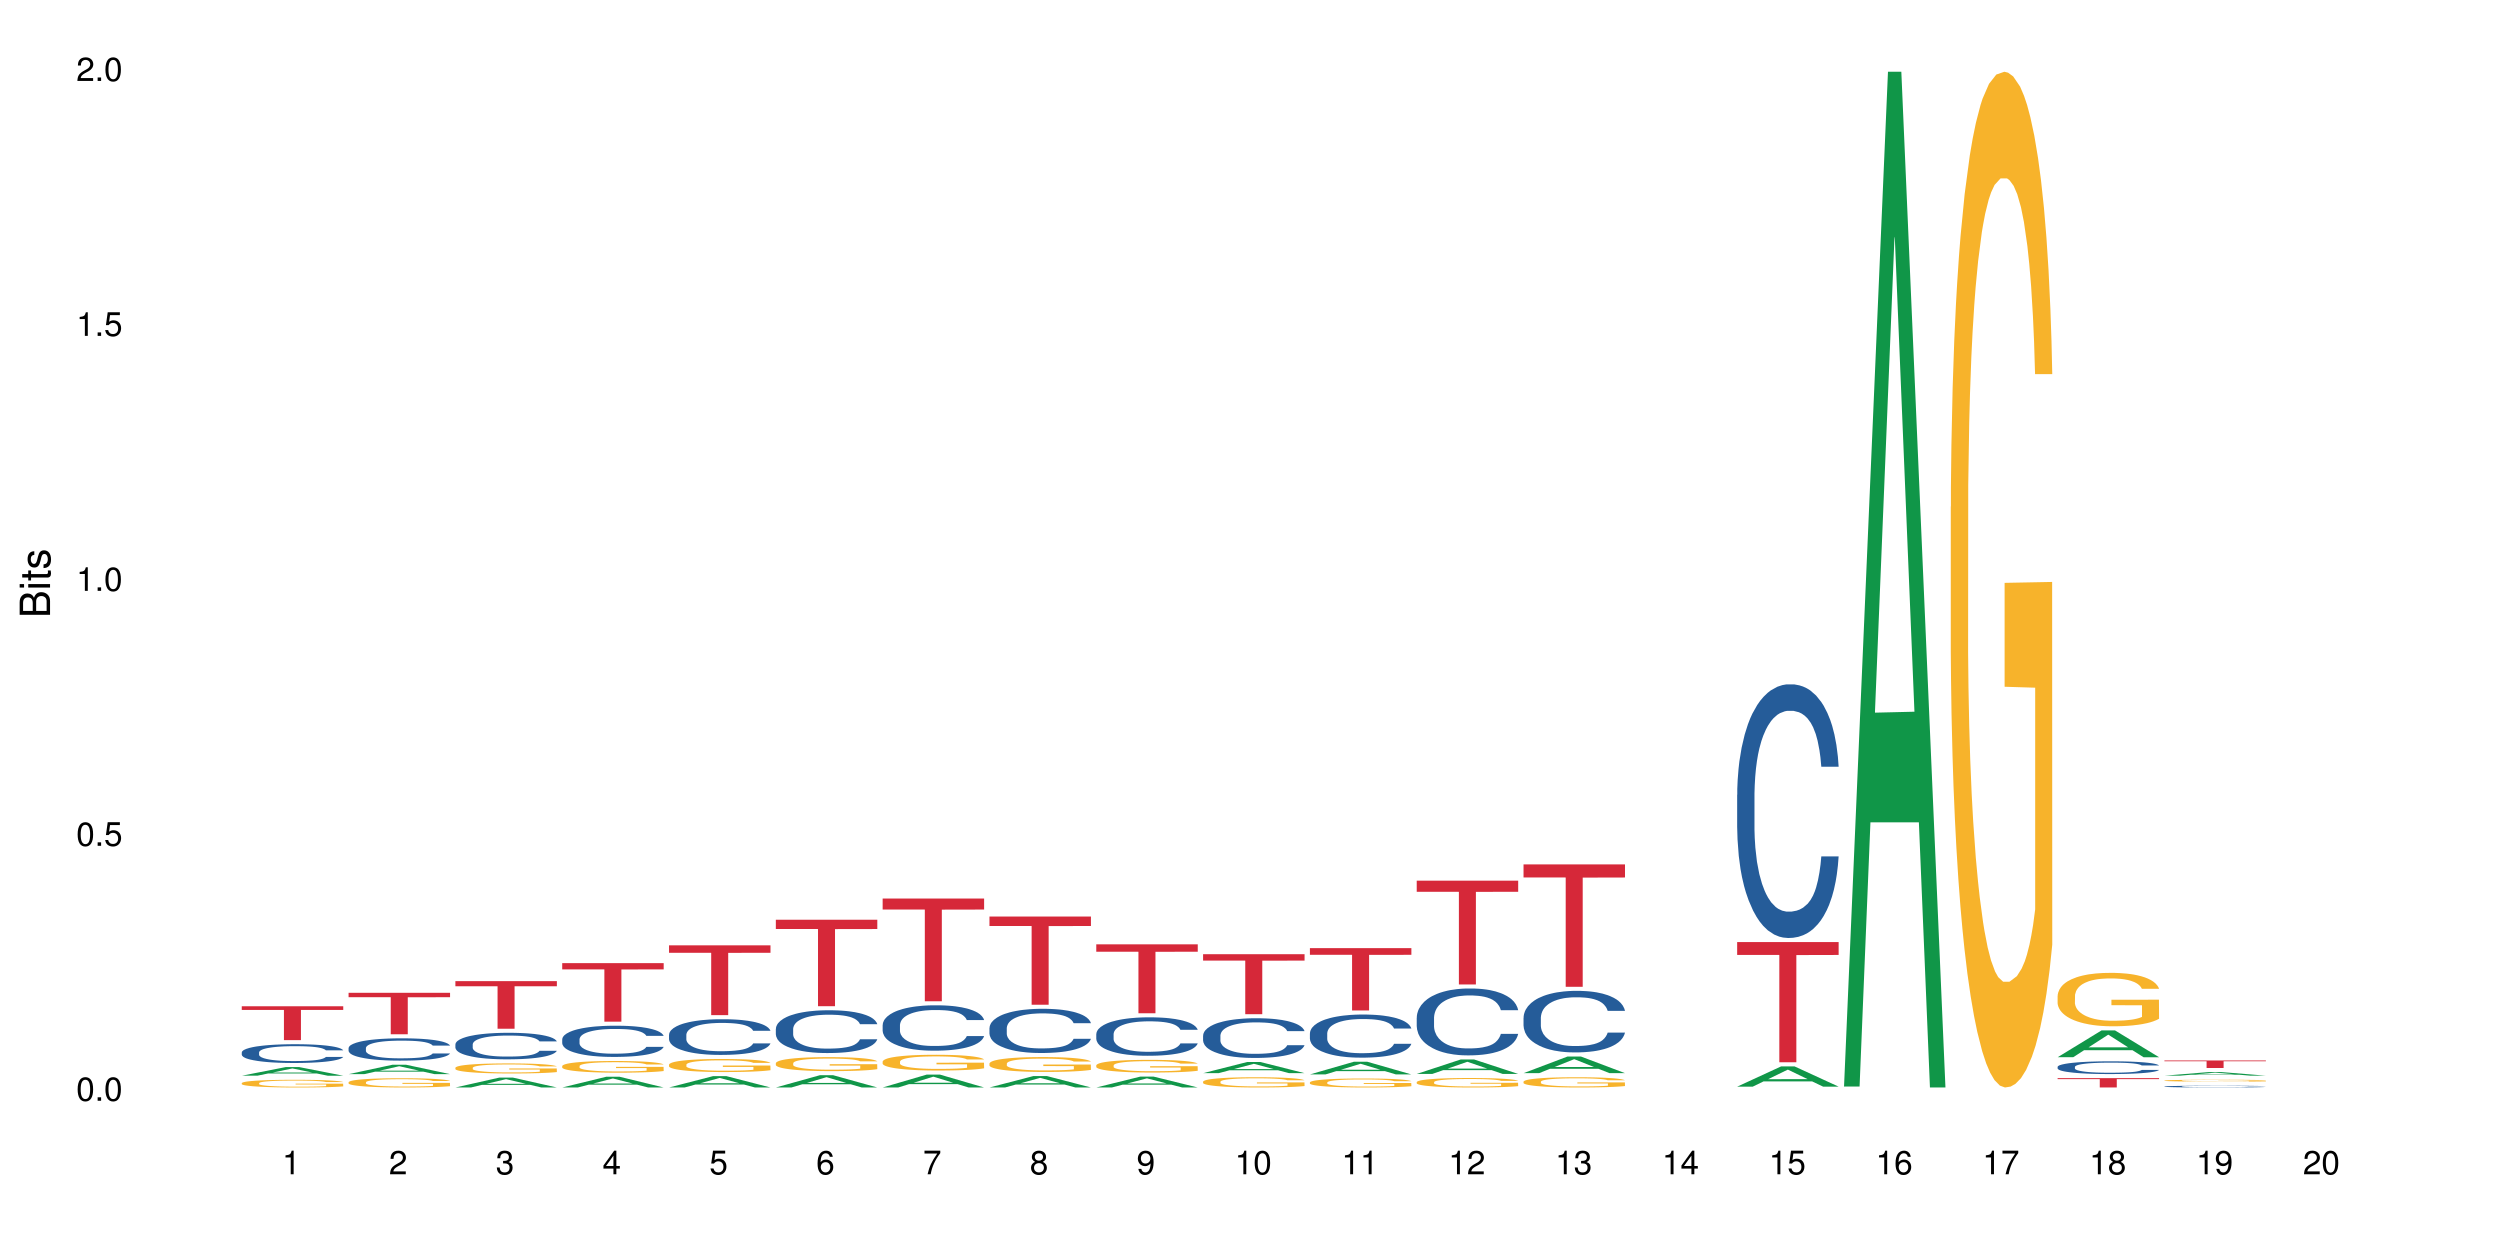<?xml version="1.0" encoding="UTF-8"?>
<svg xmlns="http://www.w3.org/2000/svg" xmlns:xlink="http://www.w3.org/1999/xlink" width="720pt" height="360pt" viewBox="0 0 720 360" version="1.1">
<defs>
<g>
<symbol overflow="visible" id="glyph0-0">
<path style="stroke:none;" d=""/>
</symbol>
<symbol overflow="visible" id="glyph0-1">
<path style="stroke:none;" d="M 2.641 -6.797 C 2 -6.797 1.422 -6.531 1.078 -6.047 C 0.641 -5.453 0.406 -4.547 0.406 -3.297 C 0.406 -1 1.188 0.219 2.641 0.219 C 4.078 0.219 4.859 -1 4.859 -3.234 C 4.859 -4.562 4.656 -5.438 4.203 -6.047 C 3.844 -6.531 3.281 -6.797 2.641 -6.797 Z M 2.641 -6.047 C 3.547 -6.047 4 -5.125 4 -3.312 C 4 -1.375 3.562 -0.484 2.625 -0.484 C 1.734 -0.484 1.281 -1.422 1.281 -3.281 C 1.281 -5.141 1.734 -6.047 2.641 -6.047 Z M 2.641 -6.047 "/>
</symbol>
<symbol overflow="visible" id="glyph0-2">
<path style="stroke:none;" d="M 1.828 -1 L 0.828 -1 L 0.828 0 L 1.828 0 Z M 1.828 -1 "/>
</symbol>
<symbol overflow="visible" id="glyph0-3">
<path style="stroke:none;" d="M 4.562 -6.797 L 1.062 -6.797 L 0.547 -3.094 L 1.328 -3.094 C 1.719 -3.562 2.047 -3.734 2.578 -3.734 C 3.484 -3.734 4.062 -3.109 4.062 -2.094 C 4.062 -1.125 3.484 -0.531 2.578 -0.531 C 1.828 -0.531 1.375 -0.906 1.188 -1.672 L 0.328 -1.672 C 0.453 -1.109 0.547 -0.844 0.75 -0.594 C 1.125 -0.078 1.828 0.219 2.594 0.219 C 3.969 0.219 4.922 -0.781 4.922 -2.219 C 4.922 -3.562 4.031 -4.484 2.719 -4.484 C 2.25 -4.484 1.859 -4.359 1.469 -4.062 L 1.734 -5.969 L 4.562 -5.969 Z M 4.562 -6.797 "/>
</symbol>
<symbol overflow="visible" id="glyph0-4">
<path style="stroke:none;" d="M 2.484 -4.844 L 2.484 0 L 3.328 0 L 3.328 -6.797 L 2.766 -6.797 C 2.469 -5.75 2.281 -5.609 0.984 -5.453 L 0.984 -4.844 Z M 2.484 -4.844 "/>
</symbol>
<symbol overflow="visible" id="glyph0-5">
<path style="stroke:none;" d="M 4.859 -0.828 L 1.281 -0.828 C 1.359 -1.391 1.672 -1.75 2.5 -2.234 L 3.469 -2.75 C 4.406 -3.266 4.906 -3.969 4.906 -4.812 C 4.906 -5.375 4.672 -5.906 4.266 -6.266 C 3.859 -6.625 3.375 -6.797 2.719 -6.797 C 1.859 -6.797 1.219 -6.5 0.844 -5.922 C 0.609 -5.562 0.5 -5.125 0.484 -4.438 L 1.328 -4.438 C 1.359 -4.906 1.406 -5.188 1.531 -5.406 C 1.75 -5.812 2.188 -6.062 2.703 -6.062 C 3.469 -6.062 4.031 -5.516 4.031 -4.781 C 4.031 -4.25 3.719 -3.797 3.125 -3.438 L 2.234 -2.938 C 0.812 -2.141 0.406 -1.5 0.328 0 L 4.859 0 Z M 4.859 -0.828 "/>
</symbol>
<symbol overflow="visible" id="glyph0-6">
<path style="stroke:none;" d="M 2.125 -3.125 L 2.578 -3.125 C 3.516 -3.125 3.984 -2.703 3.984 -1.891 C 3.984 -1.031 3.469 -0.531 2.578 -0.531 C 1.656 -0.531 1.203 -0.984 1.156 -1.969 L 0.312 -1.969 C 0.344 -1.422 0.438 -1.078 0.609 -0.766 C 0.953 -0.109 1.625 0.219 2.547 0.219 C 3.953 0.219 4.859 -0.609 4.859 -1.906 C 4.859 -2.766 4.516 -3.25 3.703 -3.516 C 4.344 -3.766 4.656 -4.25 4.656 -4.938 C 4.656 -6.109 3.875 -6.797 2.578 -6.797 C 1.203 -6.797 0.484 -6.047 0.453 -4.609 L 1.297 -4.609 C 1.312 -5.016 1.344 -5.25 1.453 -5.453 C 1.641 -5.828 2.062 -6.062 2.594 -6.062 C 3.344 -6.062 3.797 -5.625 3.797 -4.906 C 3.797 -4.422 3.609 -4.141 3.25 -3.984 C 3.016 -3.891 2.719 -3.844 2.125 -3.844 Z M 2.125 -3.125 "/>
</symbol>
<symbol overflow="visible" id="glyph0-7">
<path style="stroke:none;" d="M 3.141 -1.625 L 3.141 0 L 3.984 0 L 3.984 -1.625 L 4.984 -1.625 L 4.984 -2.391 L 3.984 -2.391 L 3.984 -6.797 L 3.359 -6.797 L 0.266 -2.516 L 0.266 -1.625 Z M 3.141 -2.391 L 1 -2.391 L 3.141 -5.359 Z M 3.141 -2.391 "/>
</symbol>
<symbol overflow="visible" id="glyph0-8">
<path style="stroke:none;" d="M 4.781 -5.031 C 4.609 -6.141 3.891 -6.797 2.844 -6.797 C 2.094 -6.797 1.422 -6.438 1.031 -5.828 C 0.609 -5.172 0.406 -4.344 0.406 -3.094 C 0.406 -1.953 0.578 -1.234 0.984 -0.625 C 1.359 -0.078 1.953 0.219 2.703 0.219 C 3.984 0.219 4.922 -0.734 4.922 -2.078 C 4.922 -3.344 4.062 -4.234 2.844 -4.234 C 2.172 -4.234 1.641 -3.969 1.281 -3.469 C 1.281 -5.125 1.828 -6.047 2.797 -6.047 C 3.391 -6.047 3.797 -5.672 3.938 -5.031 Z M 2.734 -3.484 C 3.547 -3.484 4.062 -2.922 4.062 -2 C 4.062 -1.156 3.484 -0.531 2.703 -0.531 C 1.922 -0.531 1.328 -1.188 1.328 -2.047 C 1.328 -2.891 1.906 -3.484 2.734 -3.484 Z M 2.734 -3.484 "/>
</symbol>
<symbol overflow="visible" id="glyph0-9">
<path style="stroke:none;" d="M 4.984 -6.797 L 0.438 -6.797 L 0.438 -5.969 L 4.109 -5.969 C 2.5 -3.656 1.828 -2.234 1.328 0 L 2.219 0 C 2.594 -2.172 3.453 -4.047 4.984 -6.094 Z M 4.984 -6.797 "/>
</symbol>
<symbol overflow="visible" id="glyph0-10">
<path style="stroke:none;" d="M 3.75 -3.578 C 4.453 -4 4.688 -4.344 4.688 -4.984 C 4.688 -6.047 3.844 -6.797 2.641 -6.797 C 1.438 -6.797 0.594 -6.047 0.594 -4.984 C 0.594 -4.359 0.828 -4.016 1.516 -3.578 C 0.734 -3.203 0.359 -2.641 0.359 -1.891 C 0.359 -0.641 1.297 0.219 2.641 0.219 C 3.984 0.219 4.922 -0.641 4.922 -1.875 C 4.922 -2.641 4.531 -3.203 3.75 -3.578 Z M 2.641 -6.047 C 3.359 -6.047 3.812 -5.625 3.812 -4.969 C 3.812 -4.344 3.344 -3.922 2.641 -3.922 C 1.922 -3.922 1.453 -4.344 1.453 -4.984 C 1.453 -5.625 1.922 -6.047 2.641 -6.047 Z M 2.641 -3.203 C 3.484 -3.203 4.062 -2.672 4.062 -1.875 C 4.062 -1.062 3.484 -0.531 2.625 -0.531 C 1.797 -0.531 1.219 -1.078 1.219 -1.875 C 1.219 -2.672 1.797 -3.203 2.641 -3.203 Z M 2.641 -3.203 "/>
</symbol>
<symbol overflow="visible" id="glyph0-11">
<path style="stroke:none;" d="M 0.516 -1.547 C 0.672 -0.438 1.406 0.219 2.438 0.219 C 3.188 0.219 3.859 -0.141 4.266 -0.75 C 4.688 -1.406 4.891 -2.25 4.891 -3.484 C 4.891 -4.625 4.703 -5.359 4.312 -5.953 C 3.938 -6.5 3.344 -6.797 2.594 -6.797 C 1.297 -6.797 0.359 -5.844 0.359 -4.516 C 0.359 -3.25 1.234 -2.344 2.453 -2.344 C 3.094 -2.344 3.562 -2.578 4.016 -3.109 C 4 -1.453 3.469 -0.531 2.5 -0.531 C 1.906 -0.531 1.484 -0.906 1.359 -1.547 Z M 2.578 -6.062 C 3.375 -6.062 3.969 -5.406 3.969 -4.531 C 3.969 -3.688 3.375 -3.094 2.547 -3.094 C 1.734 -3.094 1.234 -3.672 1.234 -4.578 C 1.234 -5.438 1.797 -6.062 2.578 -6.062 Z M 2.578 -6.062 "/>
</symbol>
<symbol overflow="visible" id="glyph1-0">
<path style="stroke:none;" d=""/>
</symbol>
<symbol overflow="visible" id="glyph1-1">
<path style="stroke:none;" d="M 0 -0.953 L 0 -4.891 C 0 -5.719 -0.234 -6.344 -0.734 -6.797 C -1.188 -7.234 -1.812 -7.469 -2.5 -7.469 C -3.547 -7.469 -4.188 -7 -4.625 -5.875 C -4.984 -6.672 -5.641 -7.094 -6.531 -7.094 C -7.156 -7.094 -7.734 -6.859 -8.141 -6.391 C -8.562 -5.938 -8.75 -5.344 -8.75 -4.5 L -8.75 -0.953 Z M -4.984 -2.062 L -7.766 -2.062 L -7.766 -4.219 C -7.766 -4.844 -7.688 -5.203 -7.453 -5.5 C -7.219 -5.812 -6.859 -5.969 -6.375 -5.969 C -5.906 -5.969 -5.531 -5.812 -5.297 -5.5 C -5.062 -5.203 -4.984 -4.844 -4.984 -4.219 Z M -0.984 -2.062 L -4 -2.062 L -4 -4.781 C -4 -5.328 -3.859 -5.688 -3.578 -5.953 C -3.297 -6.219 -2.922 -6.359 -2.484 -6.359 C -2.062 -6.359 -1.688 -6.219 -1.406 -5.953 C -1.109 -5.688 -0.984 -5.328 -0.984 -4.781 Z M -0.984 -2.062 "/>
</symbol>
<symbol overflow="visible" id="glyph1-2">
<path style="stroke:none;" d="M -6.281 -1.797 L -6.281 -0.797 L 0 -0.797 L 0 -1.797 Z M -8.75 -1.797 L -8.75 -0.797 L -7.484 -0.797 L -7.484 -1.797 Z M -8.75 -1.797 "/>
</symbol>
<symbol overflow="visible" id="glyph1-3">
<path style="stroke:none;" d="M -6.281 -3.047 L -6.281 -2.016 L -8.016 -2.016 L -8.016 -1.016 L -6.281 -1.016 L -6.281 -0.172 L -5.469 -0.172 L -5.469 -1.016 L -0.719 -1.016 C -0.078 -1.016 0.281 -1.453 0.281 -2.234 C 0.281 -2.469 0.25 -2.719 0.188 -3.047 L -0.641 -3.047 C -0.609 -2.922 -0.594 -2.766 -0.594 -2.562 C -0.594 -2.141 -0.719 -2.016 -1.156 -2.016 L -5.469 -2.016 L -5.469 -3.047 Z M -6.281 -3.047 "/>
</symbol>
<symbol overflow="visible" id="glyph1-4">
<path style="stroke:none;" d="M -4.531 -5.25 C -5.766 -5.25 -6.469 -4.422 -6.469 -2.969 C -6.469 -1.516 -5.719 -0.562 -4.547 -0.562 C -3.562 -0.562 -3.094 -1.062 -2.734 -2.562 L -2.516 -3.484 C -2.344 -4.188 -2.094 -4.469 -1.625 -4.469 C -1.047 -4.469 -0.641 -3.875 -0.641 -3 C -0.641 -2.453 -0.797 -2 -1.062 -1.75 C -1.25 -1.594 -1.422 -1.531 -1.875 -1.469 L -1.875 -0.406 C -0.422 -0.453 0.281 -1.266 0.281 -2.922 C 0.281 -4.5 -0.5 -5.516 -1.719 -5.516 C -2.656 -5.516 -3.172 -4.984 -3.469 -3.734 L -3.703 -2.766 C -3.891 -1.953 -4.156 -1.609 -4.594 -1.609 C -5.172 -1.609 -5.547 -2.125 -5.547 -2.938 C -5.547 -3.75 -5.203 -4.172 -4.531 -4.203 Z M -4.531 -5.25 "/>
</symbol>
</g>
</defs>
<g id="surface44995">
<rect x="0" y="0" width="720" height="360" style="fill:rgb(100%,100%,100%);fill-opacity:1;stroke:none;"/>
<path style=" stroke:none;fill-rule:nonzero;fill:rgb(6.275%,58.824%,28.235%);fill-opacity:1;" d="M 69.629 309.801 L 69.66 309.801 L 82.305 307.316 L 86.145 307.316 L 98.855 309.805 L 94.391 309.805 L 91.203 309.156 L 77.246 309.156 L 74.125 309.801 L 69.629 309.801 L 78.59 308.887 L 89.926 308.883 L 84.273 307.723 L 84.211 307.719 L 84.148 307.727 L 78.559 308.883 L 78.59 308.887 Z M 69.629 309.801 "/>
<path style=" stroke:none;fill-rule:nonzero;fill:rgb(14.51%,36.078%,60%);fill-opacity:1;" d="M 69.629 303.09 L 69.664 303.086 L 69.664 302.965 L 69.773 302.777 L 70.02 302.543 L 70.27 302.379 L 70.914 302.086 L 71.805 301.805 L 72.73 301.59 L 73.406 301.461 L 74.012 301.363 L 75.402 301.18 L 76.293 301.086 L 77.258 301 L 78.434 300.918 L 79.289 300.867 L 81.211 300.789 L 82.637 300.754 L 83.742 300.738 L 86.129 300.738 L 87.555 300.758 L 88.59 300.785 L 89.73 300.824 L 90.691 300.867 L 92.367 300.977 L 93.863 301.113 L 94.543 301.195 L 95.609 301.348 L 96.43 301.496 L 97 301.625 L 97.641 301.805 L 98.211 302.027 L 98.641 302.281 L 98.855 302.492 L 93.863 302.492 L 93.613 302.293 L 93.328 302.141 L 92.793 301.938 L 92.262 301.797 L 91.512 301.652 L 90.836 301.559 L 89.906 301.465 L 89.09 301.406 L 88.234 301.363 L 87.414 301.332 L 85.844 301.301 L 84.027 301.301 L 83.352 301.312 L 81.961 301.352 L 81.211 301.387 L 80.145 301.457 L 79.395 301.52 L 78.504 301.617 L 77.898 301.703 L 77.148 301.832 L 76.613 301.945 L 76.008 302.105 L 75.652 302.23 L 75.332 302.367 L 75.047 302.531 L 74.832 302.703 L 74.691 302.887 L 74.617 303.066 L 74.617 303.828 L 74.691 304.008 L 74.867 304.215 L 75.332 304.516 L 76.008 304.777 L 76.793 304.984 L 77.543 305.133 L 77.969 305.203 L 78.539 305.281 L 79.43 305.379 L 80.715 305.48 L 81.461 305.52 L 82.602 305.559 L 83.777 305.578 L 85.348 305.578 L 86.734 305.559 L 87.664 305.535 L 88.625 305.492 L 89.945 305.41 L 90.762 305.332 L 91.477 305.238 L 92.012 305.145 L 92.367 305.062 L 92.902 304.91 L 93.328 304.742 L 93.648 304.57 L 93.863 304.402 L 98.855 304.402 L 98.641 304.602 L 98.32 304.793 L 98 304.938 L 97.5 305.109 L 96.93 305.262 L 96.109 305.434 L 95.434 305.547 L 94.543 305.672 L 93.723 305.766 L 92.832 305.848 L 91.512 305.949 L 90.656 305.996 L 89.73 306.043 L 88.625 306.082 L 87.234 306.117 L 85.738 306.137 L 84.348 306.141 L 82.852 306.129 L 81.746 306.109 L 80.285 306.066 L 78.469 305.977 L 77.148 305.883 L 76.117 305.789 L 75.227 305.691 L 74.227 305.559 L 72.945 305.34 L 72.16 305.172 L 71.625 305.035 L 71.02 304.844 L 70.59 304.668 L 70.094 304.395 L 69.734 304.043 L 69.629 303.77 Z M 69.629 303.09 "/>
<path style=" stroke:none;fill-rule:nonzero;fill:rgb(96.863%,70.196%,16.863%);fill-opacity:1;" d="M 69.629 311.93 L 69.664 311.926 L 69.664 311.887 L 69.809 311.793 L 70.164 311.668 L 70.629 311.566 L 71.125 311.484 L 71.445 311.441 L 71.98 311.383 L 72.445 311.336 L 73.621 311.246 L 75.117 311.16 L 75.938 311.125 L 76.863 311.09 L 78.184 311.051 L 78.789 311.039 L 80.641 311.004 L 82.746 310.984 L 85.062 310.98 L 86.129 310.98 L 87.59 310.988 L 89.586 311.012 L 90.727 311.031 L 91.617 311.051 L 92.547 311.078 L 93.688 311.117 L 94.754 311.168 L 95.609 311.215 L 96.465 311.277 L 97.18 311.34 L 97.785 311.414 L 98.32 311.496 L 98.641 311.566 L 98.855 311.641 L 93.898 311.641 L 93.613 311.566 L 93.293 311.512 L 92.758 311.445 L 92.227 311.398 L 91.691 311.359 L 90.691 311.309 L 89.836 311.273 L 88.77 311.246 L 87.734 311.227 L 86.559 311.215 L 85.844 311.211 L 83.957 311.211 L 82.246 311.227 L 81.246 311.242 L 80.535 311.258 L 79.535 311.289 L 78.93 311.312 L 78.574 311.328 L 77.504 311.391 L 76.793 311.449 L 76.402 311.488 L 75.902 311.547 L 75.547 311.602 L 75.152 311.684 L 74.941 311.746 L 74.656 311.883 L 74.617 312.246 L 74.727 312.324 L 74.941 312.406 L 75.227 312.48 L 75.652 312.555 L 76.078 312.613 L 76.828 312.695 L 77.469 312.746 L 77.969 312.781 L 78.93 312.836 L 79.324 312.855 L 80.25 312.891 L 81.211 312.918 L 82.387 312.941 L 83.277 312.953 L 84.703 312.965 L 86.523 312.965 L 88.66 312.953 L 90.016 312.938 L 90.941 312.922 L 91.547 312.906 L 92.297 312.883 L 92.832 312.863 L 93.328 312.84 L 93.934 312.809 L 93.934 312.324 L 85.133 312.32 L 85.133 312.094 L 98.816 312.094 L 98.855 312.883 L 98.105 312.938 L 97.18 312.992 L 96.289 313.031 L 95.359 313.066 L 94.043 313.105 L 92.973 313.129 L 91.332 313.156 L 89.836 313.176 L 88.27 313.188 L 86.879 313.195 L 85.238 313.195 L 83.777 313.191 L 82.211 313.18 L 80.961 313.164 L 79.82 313.145 L 78.684 313.117 L 77.258 313.074 L 76.328 313.039 L 75.367 312.996 L 74.406 312.945 L 73.551 312.891 L 72.98 312.852 L 72.41 312.801 L 71.805 312.742 L 71.234 312.672 L 70.805 312.609 L 70.414 312.539 L 70.129 312.473 L 69.844 312.379 L 69.699 312.309 L 69.629 312.246 Z M 69.629 311.93 "/>
<path style=" stroke:none;fill-rule:nonzero;fill:rgb(83.922%,15.686%,22.353%);fill-opacity:1;" d="M 69.629 289.812 L 98.855 289.812 L 98.855 290.855 L 86.672 290.863 L 86.672 299.566 L 81.773 299.566 L 81.773 290.875 L 81.703 290.855 L 69.629 290.855 Z M 69.629 289.812 "/>
<path style=" stroke:none;fill-rule:nonzero;fill:rgb(6.275%,58.824%,28.235%);fill-opacity:1;" d="M 100.391 309.355 L 100.422 309.352 L 113.066 306.637 L 116.91 306.637 L 129.617 309.355 L 125.152 309.355 L 121.965 308.648 L 108.012 308.648 L 104.887 309.355 L 100.391 309.355 L 109.352 308.355 L 120.688 308.352 L 115.035 307.082 L 114.973 307.078 L 114.91 307.086 L 109.32 308.352 L 109.352 308.355 Z M 100.391 309.355 "/>
<path style=" stroke:none;fill-rule:nonzero;fill:rgb(14.51%,36.078%,60%);fill-opacity:1;" d="M 100.391 301.836 L 100.426 301.828 L 100.426 301.688 L 100.535 301.465 L 100.785 301.184 L 101.031 300.988 L 101.676 300.645 L 102.566 300.309 L 103.492 300.051 L 104.168 299.898 L 104.773 299.781 L 106.164 299.562 L 107.055 299.449 L 108.02 299.352 L 109.195 299.25 L 110.051 299.191 L 111.973 299.098 L 113.398 299.059 L 114.504 299.039 L 116.895 299.039 L 118.316 299.062 L 119.352 299.094 L 120.492 299.141 L 121.453 299.191 L 123.129 299.32 L 124.625 299.484 L 125.305 299.578 L 126.371 299.762 L 127.191 299.938 L 127.762 300.09 L 128.402 300.309 L 128.973 300.57 L 129.402 300.871 L 129.617 301.125 L 124.625 301.125 L 124.375 300.891 L 124.09 300.707 L 123.559 300.465 L 123.023 300.297 L 122.273 300.125 L 121.598 300.016 L 120.672 299.902 L 119.852 299.832 L 118.996 299.781 L 118.176 299.746 L 116.609 299.711 L 114.789 299.711 L 114.113 299.723 L 112.723 299.77 L 111.973 299.809 L 110.906 299.891 L 110.156 299.969 L 109.266 300.086 L 108.66 300.184 L 107.91 300.336 L 107.375 300.473 L 106.77 300.668 L 106.414 300.812 L 106.094 300.977 L 105.809 301.172 L 105.594 301.375 L 105.453 301.594 L 105.383 301.805 L 105.383 302.715 L 105.453 302.926 L 105.629 303.172 L 106.094 303.531 L 106.77 303.844 L 107.555 304.09 L 108.305 304.266 L 108.73 304.348 L 109.301 304.441 L 110.191 304.559 L 111.477 304.676 L 112.223 304.723 L 113.363 304.77 L 114.539 304.793 L 116.109 304.793 L 117.5 304.77 L 118.426 304.742 L 119.387 304.695 L 120.707 304.594 L 121.527 304.5 L 122.238 304.387 L 122.773 304.277 L 123.129 304.184 L 123.664 304 L 124.09 303.801 L 124.414 303.598 L 124.625 303.395 L 129.617 303.395 L 129.402 303.633 L 129.082 303.859 L 128.762 304.031 L 128.262 304.234 L 127.691 304.418 L 126.871 304.625 L 126.195 304.758 L 125.305 304.906 L 124.484 305.016 L 123.594 305.117 L 122.273 305.234 L 121.418 305.293 L 120.492 305.344 L 119.387 305.395 L 117.996 305.434 L 116.5 305.457 L 115.109 305.465 L 113.613 305.453 L 112.508 305.43 L 111.047 305.375 L 109.23 305.27 L 107.91 305.156 L 106.879 305.047 L 105.988 304.93 L 104.988 304.77 L 103.707 304.512 L 102.922 304.312 L 102.387 304.148 L 101.781 303.918 L 101.355 303.715 L 100.855 303.383 L 100.5 302.969 L 100.391 302.645 Z M 100.391 301.836 "/>
<path style=" stroke:none;fill-rule:nonzero;fill:rgb(96.863%,70.196%,16.863%);fill-opacity:1;" d="M 100.391 311.672 L 100.426 311.672 L 100.426 311.621 L 100.57 311.512 L 100.926 311.363 L 101.391 311.238 L 101.887 311.141 L 102.211 311.09 L 102.742 311.016 L 103.207 310.961 L 104.383 310.852 L 105.879 310.75 L 106.699 310.707 L 107.625 310.664 L 108.945 310.621 L 109.551 310.602 L 111.402 310.562 L 113.508 310.539 L 115.824 310.531 L 116.895 310.535 L 118.355 310.543 L 120.348 310.57 L 121.488 310.594 L 122.383 310.621 L 123.309 310.652 L 124.449 310.699 L 125.516 310.758 L 126.371 310.816 L 127.227 310.891 L 127.941 310.969 L 128.547 311.051 L 129.082 311.156 L 129.402 311.238 L 129.617 311.324 L 124.66 311.324 L 124.375 311.238 L 124.055 311.176 L 123.523 311.094 L 122.988 311.035 L 122.453 310.988 L 121.453 310.926 L 120.598 310.887 L 119.531 310.852 L 118.496 310.832 L 117.32 310.816 L 116.609 310.812 L 114.719 310.812 L 113.008 310.828 L 112.012 310.848 L 111.297 310.867 L 110.301 310.902 L 109.695 310.934 L 109.336 310.953 L 108.27 311.027 L 107.555 311.098 L 107.164 311.145 L 106.664 311.215 L 106.309 311.281 L 105.914 311.379 L 105.703 311.453 L 105.418 311.617 L 105.383 312.055 L 105.488 312.148 L 105.703 312.246 L 105.988 312.336 L 106.414 312.426 L 106.844 312.496 L 107.59 312.594 L 108.23 312.656 L 108.73 312.695 L 109.695 312.762 L 110.086 312.785 L 111.012 312.828 L 111.973 312.863 L 113.152 312.891 L 114.043 312.906 L 115.469 312.918 L 117.285 312.918 L 119.422 312.902 L 120.777 312.883 L 121.703 312.863 L 122.309 312.848 L 123.059 312.82 L 123.594 312.797 L 124.09 312.77 L 124.699 312.73 L 124.699 312.148 L 115.895 312.145 L 115.895 311.871 L 129.582 311.871 L 129.617 312.82 L 128.867 312.887 L 127.941 312.949 L 127.051 313 L 126.125 313.039 L 124.805 313.086 L 123.734 313.117 L 122.098 313.148 L 120.598 313.172 L 119.031 313.188 L 117.641 313.195 L 116 313.195 L 114.539 313.191 L 112.973 313.176 L 111.727 313.156 L 110.586 313.133 L 109.445 313.102 L 108.02 313.051 L 107.094 313.008 L 106.129 312.957 L 105.168 312.898 L 104.312 312.832 L 103.742 312.781 L 103.172 312.723 L 102.566 312.648 L 101.996 312.566 L 101.566 312.492 L 101.176 312.406 L 100.891 312.324 L 100.605 312.215 L 100.465 312.129 L 100.391 312.051 Z M 100.391 311.672 "/>
<path style=" stroke:none;fill-rule:nonzero;fill:rgb(83.922%,15.686%,22.353%);fill-opacity:1;" d="M 100.391 285.922 L 129.617 285.922 L 129.617 287.199 L 117.438 287.211 L 117.438 297.863 L 112.535 297.863 L 112.535 287.223 L 112.465 287.199 L 100.391 287.199 Z M 100.391 285.922 "/>
<path style=" stroke:none;fill-rule:nonzero;fill:rgb(6.275%,58.824%,28.235%);fill-opacity:1;" d="M 131.152 313.191 L 131.184 313.191 L 143.832 310.34 L 147.672 310.34 L 160.379 313.195 L 155.914 313.195 L 152.73 312.449 L 138.773 312.449 L 135.648 313.191 L 131.152 313.191 L 140.113 312.141 L 151.449 312.137 L 145.797 310.805 L 145.734 310.801 L 145.672 310.809 L 140.082 312.137 L 140.113 312.141 Z M 131.152 313.191 "/>
<path style=" stroke:none;fill-rule:nonzero;fill:rgb(14.51%,36.078%,60%);fill-opacity:1;" d="M 131.152 300.773 L 131.191 300.766 L 131.191 300.598 L 131.297 300.332 L 131.547 300 L 131.797 299.77 L 132.438 299.355 L 133.328 298.957 L 134.254 298.652 L 134.934 298.469 L 135.539 298.332 L 136.926 298.07 L 137.82 297.941 L 138.781 297.82 L 139.957 297.703 L 140.812 297.633 L 142.738 297.52 L 144.164 297.473 L 145.266 297.449 L 147.656 297.449 L 149.082 297.48 L 150.113 297.516 L 151.254 297.57 L 152.215 297.633 L 153.891 297.785 L 155.387 297.98 L 156.066 298.094 L 157.137 298.309 L 157.953 298.52 L 158.523 298.699 L 159.168 298.957 L 159.738 299.273 L 160.164 299.629 L 160.379 299.93 L 155.387 299.93 L 155.141 299.648 L 154.855 299.434 L 154.32 299.148 L 153.785 298.945 L 153.035 298.742 L 152.359 298.609 L 151.434 298.477 L 150.613 298.395 L 149.758 298.332 L 148.938 298.289 L 147.371 298.246 L 145.551 298.246 L 144.875 298.262 L 143.484 298.316 L 142.738 298.367 L 141.668 298.465 L 140.918 298.555 L 140.027 298.695 L 139.422 298.812 L 138.672 298.992 L 138.141 299.152 L 137.535 299.383 L 137.176 299.559 L 136.855 299.754 L 136.57 299.984 L 136.355 300.23 L 136.215 300.488 L 136.145 300.738 L 136.145 301.82 L 136.215 302.07 L 136.395 302.363 L 136.855 302.789 L 137.535 303.16 L 138.316 303.453 L 139.066 303.664 L 139.492 303.762 L 140.062 303.871 L 140.953 304.012 L 142.238 304.152 L 142.984 304.207 L 144.125 304.262 L 145.301 304.289 L 146.871 304.289 L 148.262 304.262 L 149.188 304.227 L 150.148 304.172 L 151.469 304.055 L 152.289 303.941 L 153 303.809 L 153.535 303.676 L 153.891 303.566 L 154.426 303.348 L 154.855 303.109 L 155.176 302.867 L 155.387 302.629 L 160.379 302.629 L 160.164 302.91 L 159.844 303.18 L 159.523 303.383 L 159.023 303.629 L 158.453 303.844 L 157.633 304.09 L 156.957 304.25 L 156.066 304.422 L 155.246 304.555 L 154.355 304.676 L 153.035 304.812 L 152.18 304.883 L 151.254 304.945 L 150.148 305.004 L 148.758 305.051 L 147.262 305.078 L 145.871 305.086 L 144.375 305.074 L 143.27 305.043 L 141.809 304.98 L 139.992 304.855 L 138.672 304.723 L 137.641 304.59 L 136.75 304.453 L 135.75 304.262 L 134.469 303.957 L 133.684 303.719 L 133.148 303.523 L 132.543 303.25 L 132.117 303.008 L 131.617 302.617 L 131.262 302.121 L 131.152 301.738 Z M 131.152 300.773 "/>
<path style=" stroke:none;fill-rule:nonzero;fill:rgb(96.863%,70.196%,16.863%);fill-opacity:1;" d="M 131.152 307.504 L 131.191 307.5 L 131.191 307.449 L 131.332 307.328 L 131.688 307.164 L 132.152 307.031 L 132.652 306.922 L 132.973 306.867 L 133.508 306.789 L 133.969 306.73 L 135.145 306.609 L 136.641 306.5 L 137.461 306.453 L 138.391 306.406 L 139.707 306.355 L 140.312 306.34 L 142.168 306.297 L 144.27 306.27 L 146.586 306.262 L 147.656 306.266 L 149.117 306.273 L 151.113 306.305 L 152.254 306.332 L 153.145 306.355 L 154.07 306.391 L 155.211 306.445 L 156.281 306.508 L 157.137 306.57 L 157.992 306.652 L 158.703 306.734 L 159.309 306.828 L 159.844 306.941 L 160.164 307.031 L 160.379 307.125 L 155.426 307.125 L 155.141 307.031 L 154.82 306.961 L 154.285 306.875 L 153.75 306.809 L 153.215 306.758 L 152.215 306.691 L 151.363 306.648 L 150.293 306.609 L 149.258 306.586 L 148.082 306.57 L 147.371 306.566 L 145.48 306.566 L 143.77 306.586 L 142.773 306.605 L 142.059 306.629 L 141.062 306.668 L 140.457 306.699 L 140.098 306.719 L 139.031 306.801 L 138.316 306.875 L 137.926 306.926 L 137.426 307.008 L 137.07 307.078 L 136.68 307.184 L 136.465 307.262 L 136.18 307.441 L 136.145 307.922 L 136.25 308.02 L 136.465 308.129 L 136.75 308.227 L 137.176 308.324 L 137.605 308.402 L 138.352 308.508 L 138.996 308.574 L 139.492 308.621 L 140.457 308.691 L 140.848 308.715 L 141.773 308.762 L 142.738 308.801 L 143.914 308.832 L 144.805 308.848 L 146.23 308.859 L 148.047 308.859 L 150.184 308.844 L 151.539 308.824 L 152.465 308.801 L 153.07 308.785 L 153.82 308.754 L 154.355 308.727 L 154.855 308.699 L 155.461 308.656 L 155.461 308.02 L 146.656 308.02 L 146.656 307.723 L 160.344 307.719 L 160.379 308.754 L 159.629 308.828 L 158.703 308.895 L 157.812 308.949 L 156.887 308.992 L 155.566 309.043 L 154.496 309.074 L 152.859 309.113 L 151.363 309.137 L 149.793 309.152 L 148.402 309.16 L 146.766 309.164 L 145.301 309.156 L 143.734 309.141 L 142.488 309.121 L 141.348 309.094 L 140.207 309.059 L 138.781 309.004 L 137.855 308.961 L 136.891 308.902 L 135.93 308.836 L 135.074 308.766 L 134.504 308.711 L 133.934 308.645 L 133.328 308.566 L 132.758 308.477 L 132.328 308.395 L 131.938 308.301 L 131.652 308.215 L 131.367 308.094 L 131.227 308 L 131.152 307.918 Z M 131.152 307.504 "/>
<path style=" stroke:none;fill-rule:nonzero;fill:rgb(83.922%,15.686%,22.353%);fill-opacity:1;" d="M 131.152 282.57 L 160.379 282.57 L 160.379 284.039 L 148.199 284.051 L 148.199 296.277 L 143.297 296.277 L 143.297 284.062 L 143.227 284.039 L 131.152 284.039 Z M 131.152 282.57 "/>
<path style=" stroke:none;fill-rule:nonzero;fill:rgb(6.275%,58.824%,28.235%);fill-opacity:1;" d="M 161.918 313.191 L 161.949 313.191 L 174.594 310.105 L 178.434 310.105 L 191.141 313.195 L 186.676 313.195 L 183.492 312.391 L 169.535 312.391 L 166.414 313.191 L 161.918 313.191 L 170.879 312.055 L 182.211 312.051 L 176.559 310.609 L 176.496 310.609 L 176.434 310.617 L 170.848 312.051 L 170.879 312.055 Z M 161.918 313.191 "/>
<path style=" stroke:none;fill-rule:nonzero;fill:rgb(14.51%,36.078%,60%);fill-opacity:1;" d="M 161.918 299.316 L 161.953 299.309 L 161.953 299.113 L 162.059 298.801 L 162.309 298.406 L 162.559 298.137 L 163.199 297.652 L 164.09 297.184 L 165.016 296.82 L 165.695 296.609 L 166.301 296.441 L 167.691 296.141 L 168.582 295.984 L 169.543 295.844 L 170.719 295.703 L 171.574 295.621 L 173.5 295.492 L 174.926 295.434 L 176.031 295.41 L 178.418 295.41 L 179.844 295.441 L 180.875 295.48 L 182.016 295.547 L 182.98 295.621 L 184.652 295.801 L 186.152 296.031 L 186.828 296.164 L 187.898 296.418 L 188.719 296.664 L 189.289 296.879 L 189.93 297.184 L 190.5 297.551 L 190.926 297.973 L 191.141 298.324 L 186.152 298.324 L 185.902 297.996 L 185.617 297.742 L 185.082 297.402 L 184.547 297.168 L 183.797 296.93 L 183.121 296.773 L 182.195 296.617 L 181.375 296.516 L 180.52 296.441 L 179.699 296.395 L 178.133 296.344 L 176.316 296.344 L 175.637 296.359 L 174.246 296.426 L 173.5 296.484 L 172.43 296.598 L 171.68 296.707 L 170.789 296.871 L 170.184 297.012 L 169.438 297.223 L 168.902 297.414 L 168.297 297.684 L 167.938 297.891 L 167.617 298.117 L 167.332 298.391 L 167.121 298.676 L 166.977 298.98 L 166.906 299.277 L 166.906 300.551 L 166.977 300.844 L 167.156 301.191 L 167.617 301.691 L 168.297 302.125 L 169.078 302.473 L 169.828 302.719 L 170.254 302.832 L 170.824 302.965 L 171.719 303.129 L 173 303.293 L 173.75 303.359 L 174.891 303.426 L 176.066 303.457 L 177.633 303.457 L 179.023 303.426 L 179.949 303.383 L 180.91 303.316 L 182.23 303.18 L 183.051 303.047 L 183.762 302.891 L 184.297 302.734 L 184.652 302.602 L 185.188 302.348 L 185.617 302.07 L 185.938 301.781 L 186.152 301.504 L 191.141 301.504 L 190.926 301.832 L 190.605 302.152 L 190.285 302.391 L 189.785 302.676 L 189.215 302.934 L 188.395 303.219 L 187.719 303.406 L 186.828 303.613 L 186.008 303.77 L 185.117 303.91 L 183.797 304.074 L 182.945 304.156 L 182.016 304.23 L 180.91 304.297 L 179.523 304.352 L 178.023 304.387 L 176.637 304.395 L 175.137 304.379 L 174.035 304.344 L 172.574 304.27 L 170.754 304.121 L 169.438 303.965 L 168.402 303.809 L 167.512 303.645 L 166.516 303.426 L 165.23 303.062 L 164.445 302.785 L 163.91 302.555 L 163.305 302.234 L 162.879 301.945 L 162.379 301.484 L 162.023 300.902 L 161.918 300.453 Z M 161.918 299.316 "/>
<path style=" stroke:none;fill-rule:nonzero;fill:rgb(96.863%,70.196%,16.863%);fill-opacity:1;" d="M 161.918 307.008 L 161.953 307.004 L 161.953 306.945 L 162.094 306.805 L 162.449 306.617 L 162.914 306.461 L 163.414 306.336 L 163.734 306.273 L 164.27 306.18 L 164.73 306.113 L 165.906 305.973 L 167.406 305.844 L 168.223 305.789 L 169.152 305.738 L 170.469 305.68 L 171.074 305.656 L 172.93 305.609 L 175.031 305.578 L 177.348 305.57 L 178.418 305.57 L 179.879 305.582 L 181.875 305.617 L 183.016 305.648 L 183.906 305.68 L 184.832 305.719 L 185.973 305.781 L 187.043 305.855 L 187.898 305.93 L 188.754 306.02 L 189.465 306.117 L 190.07 306.227 L 190.605 306.355 L 190.926 306.461 L 191.141 306.57 L 186.188 306.57 L 185.902 306.461 L 185.582 306.379 L 185.047 306.277 L 184.512 306.203 L 183.977 306.145 L 182.98 306.066 L 182.125 306.016 L 181.055 305.973 L 180.02 305.945 L 178.844 305.93 L 178.133 305.922 L 176.242 305.922 L 174.531 305.941 L 173.535 305.969 L 172.82 305.992 L 171.824 306.039 L 171.219 306.074 L 170.863 306.102 L 169.793 306.195 L 169.078 306.281 L 168.688 306.34 L 168.188 306.43 L 167.832 306.516 L 167.441 306.637 L 167.227 306.73 L 166.941 306.938 L 166.906 307.492 L 167.012 307.609 L 167.227 307.734 L 167.512 307.844 L 167.938 307.961 L 168.367 308.051 L 169.117 308.168 L 169.758 308.25 L 170.254 308.301 L 171.219 308.383 L 171.609 308.414 L 172.535 308.469 L 173.5 308.512 L 174.676 308.547 L 175.566 308.566 L 176.992 308.582 L 178.809 308.582 L 180.949 308.562 L 182.301 308.539 L 183.227 308.512 L 183.836 308.492 L 184.582 308.457 L 185.117 308.426 L 185.617 308.395 L 186.223 308.34 L 186.223 307.609 L 177.418 307.605 L 177.418 307.262 L 191.105 307.258 L 191.141 308.457 L 190.391 308.543 L 189.465 308.621 L 188.574 308.684 L 187.648 308.734 L 186.328 308.793 L 185.262 308.828 L 183.621 308.871 L 182.125 308.898 L 180.555 308.918 L 179.164 308.93 L 177.527 308.93 L 176.066 308.926 L 174.496 308.906 L 173.25 308.883 L 172.109 308.852 L 170.969 308.812 L 169.543 308.746 L 168.617 308.695 L 167.652 308.629 L 166.691 308.555 L 165.836 308.469 L 165.266 308.406 L 164.695 308.332 L 164.09 308.238 L 163.52 308.137 L 163.094 308.039 L 162.699 307.934 L 162.414 307.832 L 162.129 307.695 L 161.988 307.582 L 161.918 307.488 Z M 161.918 307.008 "/>
<path style=" stroke:none;fill-rule:nonzero;fill:rgb(83.922%,15.686%,22.353%);fill-opacity:1;" d="M 161.918 277.383 L 191.141 277.383 L 191.141 279.188 L 178.961 279.203 L 178.961 294.234 L 174.059 294.234 L 174.059 279.219 L 173.988 279.188 L 161.918 279.188 Z M 161.918 277.383 "/>
<path style=" stroke:none;fill-rule:nonzero;fill:rgb(6.275%,58.824%,28.235%);fill-opacity:1;" d="M 192.68 313.191 L 192.711 313.191 L 205.355 309.926 L 209.195 309.926 L 221.902 313.195 L 217.438 313.195 L 214.254 312.344 L 200.297 312.344 L 197.176 313.191 L 192.68 313.191 L 201.641 311.988 L 212.973 311.984 L 207.32 310.461 L 207.258 310.457 L 207.195 310.465 L 201.609 311.984 L 201.641 311.988 Z M 192.68 313.191 "/>
<path style=" stroke:none;fill-rule:nonzero;fill:rgb(14.51%,36.078%,60%);fill-opacity:1;" d="M 192.68 298.012 L 192.715 298 L 192.715 297.777 L 192.82 297.418 L 193.07 296.969 L 193.32 296.66 L 193.961 296.105 L 194.852 295.57 L 195.777 295.156 L 196.457 294.91 L 197.062 294.723 L 198.453 294.375 L 199.344 294.199 L 200.305 294.039 L 201.48 293.879 L 202.336 293.785 L 204.262 293.633 L 205.688 293.566 L 206.793 293.539 L 209.18 293.539 L 210.605 293.578 L 211.637 293.625 L 212.777 293.699 L 213.742 293.785 L 215.418 293.992 L 216.914 294.254 L 217.59 294.402 L 218.66 294.695 L 219.48 294.977 L 220.051 295.223 L 220.691 295.57 L 221.262 295.992 L 221.688 296.469 L 221.902 296.875 L 216.914 296.875 L 216.664 296.5 L 216.379 296.207 L 215.844 295.824 L 215.309 295.551 L 214.562 295.277 L 213.883 295.098 L 212.957 294.922 L 212.137 294.809 L 211.281 294.723 L 210.461 294.668 L 208.895 294.609 L 207.078 294.609 L 206.398 294.629 L 205.008 294.703 L 204.262 294.77 L 203.191 294.902 L 202.445 295.023 L 201.551 295.211 L 200.945 295.371 L 200.199 295.617 L 199.664 295.832 L 199.059 296.141 L 198.703 296.375 L 198.379 296.641 L 198.094 296.949 L 197.883 297.277 L 197.738 297.625 L 197.668 297.965 L 197.668 299.422 L 197.738 299.758 L 197.918 300.152 L 198.379 300.727 L 199.059 301.223 L 199.844 301.617 L 200.59 301.898 L 201.02 302.031 L 201.59 302.18 L 202.48 302.371 L 203.762 302.559 L 204.512 302.633 L 205.652 302.707 L 206.828 302.746 L 208.395 302.746 L 209.785 302.707 L 210.711 302.66 L 211.676 302.586 L 212.992 302.426 L 213.812 302.277 L 214.523 302.098 L 215.059 301.918 L 215.418 301.77 L 215.949 301.477 L 216.379 301.156 L 216.699 300.828 L 216.914 300.508 L 221.902 300.508 L 221.688 300.887 L 221.367 301.25 L 221.047 301.523 L 220.547 301.852 L 219.977 302.145 L 219.16 302.473 L 218.48 302.688 L 217.59 302.922 L 216.77 303.102 L 215.879 303.262 L 214.562 303.449 L 213.707 303.543 L 212.777 303.629 L 211.676 303.703 L 210.285 303.77 L 208.789 303.805 L 207.398 303.816 L 205.902 303.797 L 204.797 303.758 L 203.336 303.676 L 201.516 303.508 L 200.199 303.328 L 199.164 303.148 L 198.273 302.961 L 197.277 302.707 L 195.992 302.293 L 195.207 301.977 L 194.676 301.711 L 194.07 301.344 L 193.641 301.016 L 193.141 300.492 L 192.785 299.824 L 192.68 299.309 Z M 192.68 298.012 "/>
<path style=" stroke:none;fill-rule:nonzero;fill:rgb(96.863%,70.196%,16.863%);fill-opacity:1;" d="M 192.68 306.602 L 192.715 306.598 L 192.715 306.531 L 192.855 306.375 L 193.215 306.16 L 193.676 305.988 L 194.176 305.848 L 194.496 305.777 L 195.031 305.676 L 195.492 305.598 L 196.672 305.445 L 198.168 305.301 L 198.988 305.238 L 199.914 305.18 L 201.23 305.113 L 201.836 305.09 L 203.691 305.035 L 205.793 305 L 208.109 304.992 L 209.18 304.996 L 210.641 305.008 L 212.637 305.047 L 213.777 305.082 L 214.668 305.113 L 215.594 305.16 L 216.734 305.227 L 217.805 305.309 L 218.66 305.395 L 219.516 305.496 L 220.227 305.605 L 220.832 305.727 L 221.367 305.871 L 221.688 305.988 L 221.902 306.109 L 216.949 306.109 L 216.664 305.988 L 216.344 305.898 L 215.809 305.785 L 215.273 305.703 L 214.738 305.637 L 213.742 305.547 L 212.887 305.492 L 211.816 305.445 L 210.785 305.414 L 209.605 305.395 L 208.895 305.387 L 207.004 305.387 L 205.293 305.41 L 204.297 305.438 L 203.586 305.465 L 202.586 305.516 L 201.98 305.559 L 201.625 305.586 L 200.555 305.691 L 199.844 305.789 L 199.449 305.852 L 198.949 305.957 L 198.594 306.047 L 198.203 306.188 L 197.988 306.289 L 197.703 306.523 L 197.668 307.141 L 197.773 307.27 L 197.988 307.41 L 198.273 307.535 L 198.703 307.668 L 199.129 307.766 L 199.879 307.898 L 200.52 307.988 L 201.02 308.047 L 201.98 308.141 L 202.371 308.172 L 203.301 308.234 L 204.262 308.281 L 205.438 308.32 L 206.328 308.344 L 207.754 308.359 L 209.57 308.359 L 211.711 308.34 L 213.062 308.312 L 213.992 308.285 L 214.598 308.262 L 215.344 308.223 L 215.879 308.188 L 216.379 308.148 L 216.984 308.094 L 216.984 307.27 L 208.18 307.27 L 208.18 306.883 L 221.867 306.879 L 221.902 308.223 L 221.152 308.316 L 220.227 308.406 L 219.336 308.473 L 218.41 308.531 L 217.09 308.598 L 216.023 308.637 L 214.383 308.688 L 212.887 308.719 L 211.316 308.738 L 209.93 308.746 L 208.289 308.75 L 206.828 308.746 L 205.258 308.723 L 204.012 308.695 L 202.871 308.66 L 201.73 308.617 L 200.305 308.547 L 199.379 308.488 L 198.418 308.414 L 197.453 308.328 L 196.598 308.234 L 196.027 308.164 L 195.457 308.082 L 194.852 307.98 L 194.281 307.863 L 193.855 307.754 L 193.461 307.637 L 193.176 307.523 L 192.891 307.367 L 192.75 307.242 L 192.68 307.137 Z M 192.68 306.602 "/>
<path style=" stroke:none;fill-rule:nonzero;fill:rgb(83.922%,15.686%,22.353%);fill-opacity:1;" d="M 192.68 272.25 L 221.902 272.25 L 221.902 274.402 L 209.723 274.422 L 209.723 292.363 L 204.824 292.363 L 204.824 274.441 L 204.75 274.402 L 192.68 274.402 Z M 192.68 272.25 "/>
<path style=" stroke:none;fill-rule:nonzero;fill:rgb(6.275%,58.824%,28.235%);fill-opacity:1;" d="M 223.441 313.191 L 223.473 313.188 L 236.117 309.664 L 239.957 309.664 L 252.664 313.195 L 248.199 313.195 L 245.016 312.273 L 231.059 312.273 L 227.938 313.191 L 223.441 313.191 L 232.402 311.891 L 243.734 311.891 L 238.086 310.238 L 238.023 310.238 L 237.961 310.246 L 232.371 311.891 L 232.402 311.891 Z M 223.441 313.191 "/>
<path style=" stroke:none;fill-rule:nonzero;fill:rgb(14.51%,36.078%,60%);fill-opacity:1;" d="M 223.441 296.32 L 223.477 296.309 L 223.477 296.039 L 223.582 295.613 L 223.832 295.07 L 224.082 294.699 L 224.723 294.035 L 225.613 293.395 L 226.543 292.898 L 227.219 292.605 L 227.824 292.383 L 229.215 291.965 L 230.105 291.75 L 231.066 291.559 L 232.242 291.367 L 233.098 291.258 L 235.023 291.074 L 236.449 290.996 L 237.555 290.965 L 239.941 290.965 L 241.367 291.008 L 242.402 291.066 L 243.543 291.156 L 244.504 291.258 L 246.18 291.504 L 247.676 291.82 L 248.352 292 L 249.422 292.348 L 250.242 292.688 L 250.812 292.977 L 251.453 293.395 L 252.023 293.902 L 252.449 294.477 L 252.664 294.961 L 247.676 294.961 L 247.426 294.508 L 247.141 294.16 L 246.605 293.699 L 246.07 293.371 L 245.324 293.047 L 244.645 292.832 L 243.719 292.617 L 242.898 292.484 L 242.043 292.383 L 241.227 292.312 L 239.656 292.246 L 237.84 292.246 L 237.16 292.27 L 235.773 292.359 L 235.023 292.438 L 233.953 292.598 L 233.207 292.742 L 232.316 292.969 L 231.711 293.16 L 230.961 293.453 L 230.426 293.711 L 229.82 294.082 L 229.465 294.363 L 229.145 294.68 L 228.859 295.051 L 228.645 295.445 L 228.5 295.859 L 228.43 296.266 L 228.43 298.012 L 228.5 298.414 L 228.68 298.887 L 229.145 299.574 L 229.82 300.172 L 230.605 300.645 L 231.352 300.98 L 231.781 301.141 L 232.352 301.32 L 233.242 301.543 L 234.523 301.77 L 235.273 301.859 L 236.414 301.949 L 237.59 301.996 L 239.156 301.996 L 240.547 301.949 L 241.473 301.895 L 242.438 301.805 L 243.754 301.613 L 244.574 301.434 L 245.289 301.219 L 245.82 301.004 L 246.18 300.824 L 246.715 300.477 L 247.141 300.094 L 247.461 299.699 L 247.676 299.316 L 252.664 299.316 L 252.449 299.766 L 252.129 300.207 L 251.809 300.531 L 251.312 300.926 L 250.742 301.273 L 249.922 301.668 L 249.242 301.926 L 248.352 302.207 L 247.531 302.422 L 246.641 302.613 L 245.324 302.84 L 244.469 302.953 L 243.543 303.055 L 242.438 303.145 L 241.047 303.223 L 239.551 303.266 L 238.16 303.277 L 236.664 303.254 L 235.559 303.211 L 234.098 303.109 L 232.281 302.906 L 230.961 302.691 L 229.926 302.48 L 229.035 302.254 L 228.039 301.949 L 226.754 301.453 L 225.973 301.07 L 225.438 300.758 L 224.832 300.316 L 224.402 299.922 L 223.902 299.293 L 223.547 298.496 L 223.441 297.875 Z M 223.441 296.32 "/>
<path style=" stroke:none;fill-rule:nonzero;fill:rgb(96.863%,70.196%,16.863%);fill-opacity:1;" d="M 223.441 306.18 L 223.477 306.176 L 223.477 306.105 L 223.617 305.938 L 223.977 305.711 L 224.438 305.523 L 224.938 305.375 L 225.258 305.297 L 225.793 305.188 L 226.258 305.105 L 227.434 304.941 L 228.93 304.785 L 229.75 304.719 L 230.676 304.656 L 231.996 304.586 L 232.602 304.559 L 234.453 304.5 L 236.555 304.465 L 238.871 304.453 L 239.941 304.457 L 241.402 304.473 L 243.398 304.512 L 244.539 304.551 L 245.43 304.586 L 246.355 304.633 L 247.496 304.707 L 248.566 304.797 L 249.422 304.883 L 250.277 304.996 L 250.988 305.113 L 251.598 305.242 L 252.129 305.395 L 252.449 305.527 L 252.664 305.656 L 247.711 305.656 L 247.426 305.527 L 247.105 305.426 L 246.57 305.305 L 246.035 305.215 L 245.5 305.145 L 244.504 305.051 L 243.648 304.992 L 242.578 304.941 L 241.547 304.906 L 240.371 304.883 L 239.656 304.875 L 237.77 304.875 L 236.059 304.902 L 235.059 304.934 L 234.348 304.961 L 233.348 305.016 L 232.742 305.062 L 232.387 305.09 L 231.316 305.203 L 230.605 305.309 L 230.211 305.379 L 229.715 305.488 L 229.355 305.59 L 228.965 305.734 L 228.75 305.848 L 228.465 306.098 L 228.43 306.762 L 228.539 306.898 L 228.75 307.051 L 229.035 307.184 L 229.465 307.324 L 229.891 307.43 L 230.641 307.574 L 231.281 307.672 L 231.781 307.734 L 232.742 307.832 L 233.133 307.867 L 234.062 307.93 L 235.023 307.984 L 236.199 308.027 L 237.09 308.051 L 238.516 308.066 L 240.332 308.066 L 242.473 308.047 L 243.828 308.016 L 244.754 307.988 L 245.359 307.961 L 246.105 307.922 L 246.641 307.883 L 247.141 307.844 L 247.746 307.781 L 247.746 306.898 L 238.945 306.895 L 238.945 306.484 L 252.629 306.48 L 252.664 307.922 L 251.918 308.02 L 250.988 308.117 L 250.098 308.191 L 249.172 308.254 L 247.855 308.32 L 246.785 308.367 L 245.145 308.418 L 243.648 308.449 L 242.082 308.473 L 240.691 308.484 L 239.051 308.488 L 237.59 308.48 L 236.02 308.457 L 234.773 308.43 L 233.633 308.391 L 232.492 308.344 L 231.066 308.266 L 230.141 308.203 L 229.18 308.125 L 228.215 308.035 L 227.359 307.934 L 226.789 307.859 L 226.219 307.77 L 225.613 307.66 L 225.043 307.535 L 224.617 307.418 L 224.227 307.289 L 223.941 307.168 L 223.656 307.004 L 223.512 306.871 L 223.441 306.758 Z M 223.441 306.18 "/>
<path style=" stroke:none;fill-rule:nonzero;fill:rgb(83.922%,15.686%,22.353%);fill-opacity:1;" d="M 223.441 264.891 L 252.664 264.891 L 252.664 267.559 L 240.484 267.582 L 240.484 289.789 L 235.586 289.789 L 235.586 267.605 L 235.516 267.559 L 223.441 267.559 Z M 223.441 264.891 "/>
<path style=" stroke:none;fill-rule:nonzero;fill:rgb(6.275%,58.824%,28.235%);fill-opacity:1;" d="M 254.203 313.191 L 254.234 313.188 L 266.879 309.488 L 270.719 309.488 L 283.426 313.195 L 278.961 313.195 L 275.777 312.227 L 261.82 312.227 L 258.699 313.191 L 254.203 313.191 L 263.164 311.828 L 274.496 311.824 L 268.848 310.094 L 268.785 310.09 L 268.723 310.102 L 263.133 311.824 L 263.164 311.828 Z M 254.203 313.191 "/>
<path style=" stroke:none;fill-rule:nonzero;fill:rgb(14.51%,36.078%,60%);fill-opacity:1;" d="M 254.203 295.219 L 254.238 295.207 L 254.238 294.918 L 254.344 294.465 L 254.594 293.891 L 254.844 293.496 L 255.484 292.793 L 256.379 292.113 L 257.305 291.586 L 257.98 291.277 L 258.586 291.035 L 259.977 290.594 L 260.867 290.367 L 261.828 290.164 L 263.008 289.961 L 263.859 289.844 L 265.785 289.652 L 267.211 289.566 L 268.316 289.531 L 270.703 289.531 L 272.129 289.578 L 273.164 289.641 L 274.305 289.734 L 275.266 289.844 L 276.941 290.105 L 278.438 290.441 L 279.113 290.629 L 280.184 291 L 281.004 291.359 L 281.574 291.668 L 282.215 292.113 L 282.785 292.648 L 283.215 293.258 L 283.426 293.773 L 278.438 293.773 L 278.188 293.293 L 277.902 292.926 L 277.367 292.434 L 276.836 292.086 L 276.086 291.742 L 275.41 291.516 L 274.48 291.289 L 273.66 291.145 L 272.809 291.035 L 271.988 290.965 L 270.418 290.895 L 268.602 290.895 L 267.926 290.918 L 266.535 291.012 L 265.785 291.098 L 264.715 291.262 L 263.969 291.418 L 263.078 291.656 L 262.473 291.859 L 261.723 292.172 L 261.188 292.445 L 260.582 292.84 L 260.227 293.141 L 259.906 293.473 L 259.621 293.867 L 259.406 294.285 L 259.266 294.727 L 259.191 295.156 L 259.191 297.008 L 259.266 297.438 L 259.441 297.941 L 259.906 298.668 L 260.582 299.301 L 261.367 299.805 L 262.113 300.164 L 262.543 300.328 L 263.113 300.52 L 264.004 300.758 L 265.285 301 L 266.035 301.094 L 267.176 301.191 L 268.352 301.238 L 269.922 301.238 L 271.309 301.191 L 272.238 301.129 L 273.199 301.035 L 274.516 300.832 L 275.336 300.641 L 276.051 300.414 L 276.586 300.188 L 276.941 299.996 L 277.477 299.625 L 277.902 299.219 L 278.223 298.801 L 278.438 298.395 L 283.426 298.395 L 283.215 298.871 L 282.895 299.34 L 282.57 299.684 L 282.074 300.102 L 281.504 300.473 L 280.684 300.891 L 280.008 301.164 L 279.113 301.465 L 278.297 301.691 L 277.402 301.895 L 276.086 302.133 L 275.23 302.254 L 274.305 302.359 L 273.199 302.457 L 271.809 302.539 L 270.312 302.586 L 268.922 302.598 L 267.426 302.574 L 266.32 302.527 L 264.859 302.422 L 263.043 302.203 L 261.723 301.977 L 260.688 301.75 L 259.797 301.512 L 258.801 301.191 L 257.516 300.664 L 256.734 300.258 L 256.199 299.922 L 255.594 299.457 L 255.164 299.039 L 254.668 298.371 L 254.309 297.523 L 254.203 296.867 Z M 254.203 295.219 "/>
<path style=" stroke:none;fill-rule:nonzero;fill:rgb(96.863%,70.196%,16.863%);fill-opacity:1;" d="M 254.203 305.719 L 254.238 305.715 L 254.238 305.633 L 254.383 305.445 L 254.738 305.188 L 255.199 304.977 L 255.699 304.809 L 256.02 304.723 L 256.555 304.598 L 257.02 304.508 L 258.195 304.32 L 259.691 304.148 L 260.512 304.074 L 261.438 304.004 L 262.758 303.922 L 263.363 303.895 L 265.215 303.828 L 267.316 303.785 L 269.637 303.773 L 270.703 303.777 L 272.164 303.793 L 274.16 303.84 L 275.301 303.883 L 276.191 303.922 L 277.117 303.977 L 278.258 304.059 L 279.328 304.16 L 280.184 304.258 L 281.039 304.383 L 281.754 304.516 L 282.359 304.66 L 282.895 304.836 L 283.215 304.98 L 283.426 305.125 L 278.473 305.125 L 278.188 304.98 L 277.867 304.867 L 277.332 304.73 L 276.797 304.633 L 276.266 304.555 L 275.266 304.445 L 274.41 304.379 L 273.34 304.32 L 272.309 304.285 L 271.133 304.258 L 270.418 304.25 L 268.531 304.25 L 266.82 304.281 L 265.82 304.312 L 265.109 304.348 L 264.109 304.41 L 263.504 304.457 L 263.148 304.492 L 262.078 304.621 L 261.367 304.734 L 260.973 304.816 L 260.477 304.938 L 260.121 305.051 L 259.727 305.215 L 259.512 305.34 L 259.227 305.621 L 259.191 306.367 L 259.301 306.527 L 259.512 306.695 L 259.797 306.848 L 260.227 307.004 L 260.652 307.125 L 261.402 307.285 L 262.043 307.395 L 262.543 307.465 L 263.504 307.574 L 263.898 307.613 L 264.824 307.688 L 265.785 307.746 L 266.961 307.797 L 267.852 307.82 L 269.277 307.84 L 271.098 307.84 L 273.234 307.816 L 274.59 307.781 L 275.516 307.75 L 276.121 307.719 L 276.871 307.676 L 277.402 307.633 L 277.902 307.586 L 278.508 307.516 L 278.508 306.527 L 269.707 306.523 L 269.707 306.059 L 283.391 306.055 L 283.426 307.676 L 282.68 307.785 L 281.754 307.895 L 280.859 307.977 L 279.934 308.047 L 278.617 308.125 L 277.547 308.176 L 275.906 308.234 L 274.41 308.273 L 272.844 308.297 L 271.453 308.309 L 269.812 308.312 L 268.352 308.305 L 266.785 308.281 L 265.535 308.246 L 264.395 308.207 L 263.254 308.152 L 261.828 308.066 L 260.902 307.992 L 259.941 307.906 L 258.98 307.805 L 258.125 307.691 L 257.555 307.605 L 256.984 307.504 L 256.379 307.379 L 255.809 307.238 L 255.379 307.109 L 254.988 306.965 L 254.703 306.828 L 254.418 306.645 L 254.273 306.492 L 254.203 306.363 Z M 254.203 305.719 "/>
<path style=" stroke:none;fill-rule:nonzero;fill:rgb(83.922%,15.686%,22.353%);fill-opacity:1;" d="M 254.203 258.781 L 283.426 258.781 L 283.426 261.949 L 271.246 261.977 L 271.246 288.355 L 266.348 288.355 L 266.348 262.004 L 266.277 261.949 L 254.203 261.949 Z M 254.203 258.781 "/>
<path style=" stroke:none;fill-rule:nonzero;fill:rgb(6.275%,58.824%,28.235%);fill-opacity:1;" d="M 284.965 313.191 L 284.996 313.191 L 297.641 309.898 L 301.48 309.898 L 314.191 313.195 L 309.727 313.195 L 306.539 312.336 L 292.582 312.336 L 289.461 313.191 L 284.965 313.191 L 293.926 311.98 L 305.262 311.977 L 299.609 310.438 L 299.547 310.434 L 299.484 310.445 L 293.895 311.977 L 293.926 311.98 Z M 284.965 313.191 "/>
<path style=" stroke:none;fill-rule:nonzero;fill:rgb(14.51%,36.078%,60%);fill-opacity:1;" d="M 284.965 296.078 L 285 296.066 L 285 295.785 L 285.109 295.344 L 285.355 294.785 L 285.605 294.402 L 286.25 293.715 L 287.141 293.055 L 288.066 292.543 L 288.742 292.238 L 289.348 292.008 L 290.738 291.578 L 291.629 291.355 L 292.594 291.16 L 293.77 290.961 L 294.625 290.844 L 296.547 290.66 L 297.973 290.578 L 299.078 290.543 L 301.465 290.543 L 302.891 290.59 L 303.926 290.648 L 305.066 290.738 L 306.027 290.844 L 307.703 291.102 L 309.199 291.426 L 309.879 291.613 L 310.945 291.973 L 311.766 292.32 L 312.336 292.625 L 312.977 293.055 L 313.547 293.578 L 313.977 294.172 L 314.191 294.672 L 309.199 294.672 L 308.949 294.207 L 308.664 293.844 L 308.133 293.367 L 307.598 293.031 L 306.848 292.691 L 306.172 292.473 L 305.242 292.25 L 304.426 292.113 L 303.57 292.008 L 302.75 291.938 L 301.18 291.867 L 299.363 291.867 L 298.688 291.891 L 297.297 291.984 L 296.547 292.066 L 295.48 292.227 L 294.73 292.379 L 293.84 292.613 L 293.234 292.809 L 292.484 293.113 L 291.949 293.379 L 291.344 293.762 L 290.988 294.055 L 290.668 294.379 L 290.383 294.762 L 290.168 295.172 L 290.027 295.602 L 289.953 296.02 L 289.953 297.82 L 290.027 298.242 L 290.203 298.73 L 290.668 299.438 L 291.344 300.055 L 292.129 300.543 L 292.879 300.891 L 293.305 301.055 L 293.875 301.242 L 294.766 301.473 L 296.051 301.707 L 296.797 301.801 L 297.938 301.891 L 299.113 301.938 L 300.684 301.938 L 302.07 301.891 L 303 301.832 L 303.961 301.742 L 305.281 301.543 L 306.098 301.355 L 306.812 301.137 L 307.348 300.914 L 307.703 300.73 L 308.238 300.367 L 308.664 299.973 L 308.984 299.566 L 309.199 299.172 L 314.191 299.172 L 313.977 299.637 L 313.656 300.09 L 313.336 300.426 L 312.836 300.832 L 312.266 301.195 L 311.445 301.602 L 310.77 301.867 L 309.879 302.16 L 309.059 302.379 L 308.168 302.578 L 306.848 302.812 L 305.992 302.926 L 305.066 303.031 L 303.961 303.125 L 302.57 303.207 L 301.074 303.254 L 299.684 303.266 L 298.188 303.242 L 297.082 303.195 L 295.621 303.09 L 293.805 302.879 L 292.484 302.66 L 291.453 302.438 L 290.562 302.207 L 289.562 301.891 L 288.281 301.379 L 287.496 300.984 L 286.961 300.66 L 286.355 300.207 L 285.926 299.797 L 285.43 299.148 L 285.074 298.32 L 284.965 297.684 Z M 284.965 296.078 "/>
<path style=" stroke:none;fill-rule:nonzero;fill:rgb(96.863%,70.196%,16.863%);fill-opacity:1;" d="M 284.965 306.273 L 285 306.27 L 285 306.191 L 285.145 306.016 L 285.5 305.773 L 285.965 305.574 L 286.461 305.418 L 286.781 305.336 L 287.316 305.219 L 287.781 305.133 L 288.957 304.957 L 290.453 304.793 L 291.273 304.723 L 292.199 304.652 L 293.52 304.578 L 294.125 304.551 L 295.977 304.488 L 298.082 304.449 L 300.398 304.438 L 301.465 304.441 L 302.926 304.457 L 304.922 304.5 L 306.062 304.539 L 306.953 304.578 L 307.883 304.629 L 309.023 304.711 L 310.09 304.805 L 310.945 304.898 L 311.801 305.016 L 312.516 305.141 L 313.121 305.277 L 313.656 305.441 L 313.977 305.578 L 314.191 305.715 L 309.234 305.715 L 308.949 305.578 L 308.629 305.473 L 308.094 305.344 L 307.562 305.25 L 307.027 305.176 L 306.027 305.074 L 305.172 305.012 L 304.105 304.957 L 303.07 304.922 L 301.895 304.898 L 301.18 304.891 L 299.293 304.891 L 297.582 304.918 L 296.582 304.949 L 295.871 304.98 L 294.875 305.039 L 294.266 305.086 L 293.91 305.117 L 292.84 305.238 L 292.129 305.348 L 291.738 305.422 L 291.238 305.539 L 290.883 305.645 L 290.488 305.801 L 290.277 305.918 L 289.992 306.184 L 289.953 306.891 L 290.062 307.039 L 290.277 307.199 L 290.562 307.34 L 290.988 307.488 L 291.418 307.602 L 292.164 307.754 L 292.805 307.855 L 293.305 307.922 L 294.266 308.027 L 294.66 308.062 L 295.586 308.133 L 296.547 308.188 L 297.723 308.234 L 298.613 308.258 L 300.039 308.277 L 301.859 308.277 L 303.996 308.254 L 305.352 308.223 L 306.277 308.191 L 306.883 308.164 L 307.633 308.121 L 308.168 308.082 L 308.664 308.039 L 309.27 307.973 L 309.27 307.039 L 300.469 307.035 L 300.469 306.594 L 314.152 306.59 L 314.191 308.121 L 313.441 308.227 L 312.516 308.328 L 311.625 308.406 L 310.695 308.473 L 309.379 308.547 L 308.309 308.594 L 306.668 308.648 L 305.172 308.684 L 303.605 308.707 L 302.215 308.719 L 300.574 308.723 L 299.113 308.715 L 297.547 308.691 L 296.297 308.66 L 295.156 308.621 L 294.02 308.57 L 292.594 308.488 L 291.664 308.422 L 290.703 308.34 L 289.742 308.242 L 288.887 308.137 L 288.316 308.055 L 287.746 307.961 L 287.141 307.844 L 286.57 307.711 L 286.141 307.59 L 285.75 307.453 L 285.465 307.324 L 285.18 307.148 L 285.035 307.008 L 284.965 306.887 Z M 284.965 306.273 "/>
<path style=" stroke:none;fill-rule:nonzero;fill:rgb(83.922%,15.686%,22.353%);fill-opacity:1;" d="M 284.965 263.969 L 314.191 263.969 L 314.191 266.688 L 302.012 266.711 L 302.012 289.367 L 297.109 289.367 L 297.109 266.734 L 297.039 266.688 L 284.965 266.688 Z M 284.965 263.969 "/>
<path style=" stroke:none;fill-rule:nonzero;fill:rgb(6.275%,58.824%,28.235%);fill-opacity:1;" d="M 315.727 313.191 L 315.758 313.191 L 328.402 310.066 L 332.246 310.066 L 344.953 313.195 L 340.488 313.195 L 337.301 312.379 L 323.348 312.379 L 320.223 313.191 L 315.727 313.191 L 324.688 312.039 L 336.023 312.039 L 330.371 310.578 L 330.309 310.574 L 330.246 310.582 L 324.656 312.039 L 324.688 312.039 Z M 315.727 313.191 "/>
<path style=" stroke:none;fill-rule:nonzero;fill:rgb(14.51%,36.078%,60%);fill-opacity:1;" d="M 315.727 297.812 L 315.762 297.801 L 315.762 297.559 L 315.871 297.176 L 316.121 296.688 L 316.371 296.355 L 317.012 295.758 L 317.902 295.184 L 318.828 294.738 L 319.504 294.473 L 320.109 294.273 L 321.5 293.898 L 322.391 293.707 L 323.355 293.535 L 324.531 293.363 L 325.387 293.262 L 327.309 293.098 L 328.734 293.027 L 329.84 292.996 L 332.23 292.996 L 333.652 293.039 L 334.688 293.09 L 335.828 293.168 L 336.789 293.262 L 338.465 293.484 L 339.961 293.766 L 340.641 293.93 L 341.707 294.242 L 342.527 294.547 L 343.098 294.809 L 343.738 295.184 L 344.309 295.637 L 344.738 296.152 L 344.953 296.59 L 339.961 296.59 L 339.711 296.184 L 339.43 295.871 L 338.895 295.457 L 338.359 295.16 L 337.609 294.867 L 336.934 294.676 L 336.008 294.484 L 335.188 294.363 L 334.332 294.273 L 333.512 294.211 L 331.945 294.152 L 330.125 294.152 L 329.449 294.172 L 328.059 294.25 L 327.309 294.324 L 326.242 294.465 L 325.492 294.594 L 324.602 294.797 L 323.996 294.969 L 323.246 295.234 L 322.715 295.465 L 322.105 295.801 L 321.75 296.051 L 321.43 296.336 L 321.145 296.668 L 320.93 297.023 L 320.789 297.398 L 320.719 297.762 L 320.719 299.328 L 320.789 299.691 L 320.965 300.117 L 321.43 300.734 L 322.105 301.27 L 322.891 301.695 L 323.641 302 L 324.066 302.141 L 324.637 302.301 L 325.527 302.504 L 326.812 302.707 L 327.559 302.789 L 328.699 302.867 L 329.875 302.91 L 331.445 302.91 L 332.836 302.867 L 333.762 302.816 L 334.723 302.738 L 336.043 302.566 L 336.863 302.402 L 337.574 302.211 L 338.109 302.02 L 338.465 301.855 L 339 301.543 L 339.43 301.199 L 339.75 300.848 L 339.961 300.504 L 344.953 300.504 L 344.738 300.906 L 344.418 301.301 L 344.098 301.594 L 343.598 301.949 L 343.027 302.262 L 342.207 302.617 L 341.531 302.848 L 340.641 303.102 L 339.82 303.293 L 338.93 303.465 L 337.609 303.668 L 336.754 303.77 L 335.828 303.859 L 334.723 303.941 L 333.332 304.012 L 331.836 304.051 L 330.445 304.062 L 328.949 304.043 L 327.844 304 L 326.383 303.91 L 324.566 303.727 L 323.246 303.535 L 322.215 303.344 L 321.324 303.141 L 320.324 302.867 L 319.043 302.422 L 318.258 302.078 L 317.723 301.797 L 317.117 301.402 L 316.691 301.047 L 316.191 300.48 L 315.836 299.766 L 315.727 299.207 Z M 315.727 297.812 "/>
<path style=" stroke:none;fill-rule:nonzero;fill:rgb(96.863%,70.196%,16.863%);fill-opacity:1;" d="M 315.727 306.801 L 315.762 306.797 L 315.762 306.73 L 315.906 306.582 L 316.262 306.375 L 316.727 306.203 L 317.223 306.07 L 317.547 306 L 318.078 305.902 L 318.543 305.828 L 319.719 305.676 L 321.215 305.535 L 322.035 305.477 L 322.961 305.422 L 324.281 305.355 L 324.887 305.332 L 326.738 305.281 L 328.844 305.246 L 331.16 305.238 L 332.23 305.238 L 333.691 305.254 L 335.688 305.289 L 336.824 305.324 L 337.719 305.355 L 338.645 305.398 L 339.785 305.469 L 340.852 305.547 L 341.707 305.629 L 342.562 305.727 L 343.277 305.836 L 343.883 305.949 L 344.418 306.09 L 344.738 306.207 L 344.953 306.324 L 339.996 306.324 L 339.711 306.207 L 339.391 306.117 L 338.859 306.008 L 338.324 305.926 L 337.789 305.863 L 336.789 305.777 L 335.934 305.723 L 334.867 305.676 L 333.832 305.648 L 332.656 305.629 L 331.945 305.621 L 330.055 305.621 L 328.344 305.645 L 327.348 305.672 L 326.633 305.695 L 325.637 305.746 L 325.031 305.789 L 324.672 305.812 L 323.605 305.918 L 322.891 306.012 L 322.5 306.074 L 322 306.176 L 321.645 306.266 L 321.25 306.398 L 321.039 306.5 L 320.754 306.727 L 320.719 307.324 L 320.824 307.453 L 321.039 307.59 L 321.324 307.711 L 321.75 307.836 L 322.18 307.934 L 322.926 308.062 L 323.566 308.148 L 324.066 308.207 L 325.031 308.297 L 325.422 308.328 L 326.348 308.387 L 327.309 308.434 L 328.488 308.473 L 329.379 308.492 L 330.805 308.512 L 332.621 308.512 L 334.758 308.488 L 336.113 308.465 L 337.039 308.438 L 337.645 308.414 L 338.395 308.375 L 338.93 308.344 L 339.43 308.305 L 340.035 308.25 L 340.035 307.453 L 331.23 307.449 L 331.23 307.074 L 344.918 307.07 L 344.953 308.375 L 344.203 308.469 L 343.277 308.555 L 342.387 308.621 L 341.461 308.676 L 340.141 308.742 L 339.07 308.781 L 337.434 308.828 L 335.934 308.855 L 334.367 308.879 L 332.977 308.887 L 331.336 308.891 L 329.875 308.883 L 328.309 308.863 L 327.062 308.836 L 325.922 308.805 L 324.781 308.762 L 323.355 308.691 L 322.43 308.633 L 321.465 308.562 L 320.504 308.48 L 319.648 308.391 L 319.078 308.32 L 318.508 308.238 L 317.902 308.141 L 317.332 308.027 L 316.902 307.922 L 316.512 307.805 L 316.227 307.695 L 315.941 307.547 L 315.801 307.426 L 315.727 307.324 Z M 315.727 306.801 "/>
<path style=" stroke:none;fill-rule:nonzero;fill:rgb(83.922%,15.686%,22.353%);fill-opacity:1;" d="M 315.727 271.973 L 344.953 271.973 L 344.953 274.098 L 332.773 274.117 L 332.773 291.824 L 327.871 291.824 L 327.871 274.137 L 327.801 274.098 L 315.727 274.098 Z M 315.727 271.973 "/>
<path style=" stroke:none;fill-rule:nonzero;fill:rgb(6.275%,58.824%,28.235%);fill-opacity:1;" d="M 346.488 309.066 L 346.52 309.066 L 359.168 305.863 L 363.008 305.863 L 375.715 309.07 L 371.25 309.07 L 368.066 308.234 L 354.109 308.234 L 350.984 309.066 L 346.488 309.066 L 355.449 307.887 L 366.785 307.883 L 361.133 306.387 L 361.07 306.383 L 361.008 306.395 L 355.418 307.883 L 355.449 307.887 Z M 346.488 309.066 "/>
<path style=" stroke:none;fill-rule:nonzero;fill:rgb(14.51%,36.078%,60%);fill-opacity:1;" d="M 346.488 298.234 L 346.527 298.223 L 346.527 297.973 L 346.633 297.574 L 346.883 297.074 L 347.133 296.73 L 347.773 296.113 L 348.664 295.52 L 349.59 295.059 L 350.27 294.785 L 350.875 294.578 L 352.262 294.191 L 353.156 293.992 L 354.117 293.816 L 355.293 293.637 L 356.148 293.535 L 358.074 293.367 L 359.5 293.293 L 360.602 293.262 L 362.992 293.262 L 364.418 293.305 L 365.449 293.355 L 366.59 293.438 L 367.555 293.535 L 369.227 293.762 L 370.727 294.055 L 371.402 294.223 L 372.473 294.547 L 373.289 294.859 L 373.859 295.133 L 374.504 295.52 L 375.074 295.988 L 375.5 296.52 L 375.715 296.969 L 370.727 296.969 L 370.477 296.551 L 370.191 296.227 L 369.656 295.801 L 369.121 295.496 L 368.371 295.195 L 367.695 294.996 L 366.77 294.797 L 365.949 294.672 L 365.094 294.578 L 364.273 294.516 L 362.707 294.453 L 360.887 294.453 L 360.211 294.473 L 358.82 294.559 L 358.074 294.629 L 357.004 294.777 L 356.254 294.914 L 355.363 295.121 L 354.758 295.297 L 354.012 295.57 L 353.477 295.809 L 352.871 296.156 L 352.512 296.418 L 352.191 296.707 L 351.906 297.055 L 351.691 297.418 L 351.551 297.805 L 351.48 298.18 L 351.48 299.801 L 351.551 300.176 L 351.73 300.613 L 352.191 301.254 L 352.871 301.805 L 353.652 302.246 L 354.402 302.559 L 354.828 302.703 L 355.398 302.871 L 356.289 303.082 L 357.574 303.289 L 358.32 303.371 L 359.461 303.457 L 360.641 303.5 L 362.207 303.5 L 363.598 303.457 L 364.523 303.402 L 365.484 303.32 L 366.805 303.145 L 367.625 302.977 L 368.336 302.777 L 368.871 302.578 L 369.227 302.41 L 369.762 302.09 L 370.191 301.734 L 370.512 301.367 L 370.727 301.012 L 375.715 301.012 L 375.5 301.43 L 375.18 301.836 L 374.859 302.141 L 374.359 302.504 L 373.789 302.828 L 372.969 303.195 L 372.293 303.434 L 371.402 303.695 L 370.582 303.895 L 369.691 304.074 L 368.371 304.281 L 367.516 304.387 L 366.59 304.48 L 365.484 304.562 L 364.098 304.637 L 362.598 304.68 L 361.207 304.688 L 359.711 304.668 L 358.605 304.625 L 357.145 304.531 L 355.328 304.344 L 354.012 304.145 L 352.977 303.945 L 352.086 303.738 L 351.086 303.457 L 349.805 302.996 L 349.02 302.641 L 348.484 302.348 L 347.879 301.941 L 347.453 301.578 L 346.953 300.992 L 346.598 300.25 L 346.488 299.676 Z M 346.488 298.234 "/>
<path style=" stroke:none;fill-rule:nonzero;fill:rgb(96.863%,70.196%,16.863%);fill-opacity:1;" d="M 346.488 311.508 L 346.527 311.508 L 346.527 311.453 L 346.668 311.332 L 347.023 311.164 L 347.488 311.027 L 347.988 310.918 L 348.309 310.863 L 348.844 310.781 L 349.305 310.723 L 350.48 310.602 L 351.977 310.488 L 352.797 310.441 L 353.727 310.395 L 355.043 310.344 L 355.648 310.324 L 357.504 310.281 L 359.605 310.254 L 361.922 310.246 L 362.992 310.25 L 364.453 310.258 L 366.449 310.289 L 367.59 310.316 L 368.48 310.344 L 369.406 310.379 L 370.547 310.43 L 371.617 310.496 L 372.473 310.562 L 373.328 310.641 L 374.039 310.727 L 374.645 310.82 L 375.18 310.934 L 375.5 311.031 L 375.715 311.125 L 370.762 311.125 L 370.477 311.031 L 370.156 310.957 L 369.621 310.867 L 369.086 310.805 L 368.551 310.754 L 367.555 310.684 L 366.699 310.641 L 365.629 310.602 L 364.594 310.578 L 363.418 310.562 L 362.707 310.555 L 360.816 310.555 L 359.105 310.574 L 358.109 310.598 L 357.395 310.617 L 356.398 310.656 L 355.793 310.691 L 355.434 310.711 L 354.367 310.797 L 353.652 310.871 L 353.262 310.922 L 352.762 311.004 L 352.406 311.074 L 352.016 311.184 L 351.801 311.266 L 351.516 311.449 L 351.48 311.934 L 351.586 312.035 L 351.801 312.145 L 352.086 312.242 L 352.512 312.344 L 352.941 312.422 L 353.688 312.527 L 354.332 312.598 L 354.828 312.645 L 355.793 312.715 L 356.184 312.742 L 357.109 312.789 L 358.074 312.828 L 359.25 312.859 L 360.141 312.875 L 361.566 312.891 L 363.383 312.891 L 365.52 312.871 L 366.875 312.852 L 367.801 312.828 L 368.406 312.812 L 369.156 312.781 L 369.691 312.754 L 370.191 312.723 L 370.797 312.68 L 370.797 312.035 L 361.992 312.031 L 361.992 311.73 L 375.68 311.727 L 375.715 312.781 L 374.965 312.855 L 374.039 312.922 L 373.148 312.977 L 372.223 313.023 L 370.902 313.074 L 369.832 313.105 L 368.195 313.145 L 366.699 313.168 L 365.129 313.184 L 363.738 313.191 L 362.102 313.195 L 360.641 313.191 L 359.07 313.176 L 357.824 313.152 L 356.684 313.125 L 355.543 313.09 L 354.117 313.035 L 353.191 312.988 L 352.227 312.934 L 351.266 312.863 L 350.41 312.793 L 349.84 312.734 L 349.27 312.672 L 348.664 312.59 L 348.094 312.496 L 347.668 312.414 L 347.273 312.32 L 346.988 312.23 L 346.703 312.109 L 346.562 312.012 L 346.488 311.93 Z M 346.488 311.508 "/>
<path style=" stroke:none;fill-rule:nonzero;fill:rgb(83.922%,15.686%,22.353%);fill-opacity:1;" d="M 346.488 274.805 L 375.715 274.805 L 375.715 276.656 L 363.535 276.672 L 363.535 292.086 L 358.633 292.086 L 358.633 276.688 L 358.562 276.656 L 346.488 276.656 Z M 346.488 274.805 "/>
<path style=" stroke:none;fill-rule:nonzero;fill:rgb(6.275%,58.824%,28.235%);fill-opacity:1;" d="M 377.254 309.43 L 377.285 309.426 L 389.93 305.781 L 393.77 305.781 L 406.477 309.434 L 402.012 309.434 L 398.828 308.48 L 384.871 308.48 L 381.75 309.43 L 377.254 309.43 L 386.215 308.086 L 397.547 308.082 L 391.895 306.379 L 391.832 306.375 L 391.77 306.387 L 386.184 308.082 L 386.215 308.086 Z M 377.254 309.43 "/>
<path style=" stroke:none;fill-rule:nonzero;fill:rgb(14.51%,36.078%,60%);fill-opacity:1;" d="M 377.254 297.598 L 377.289 297.586 L 377.289 297.312 L 377.395 296.883 L 377.645 296.336 L 377.895 295.961 L 378.535 295.293 L 379.426 294.645 L 380.352 294.148 L 381.031 293.852 L 381.637 293.625 L 383.027 293.207 L 383.918 292.988 L 384.879 292.797 L 386.055 292.605 L 386.91 292.492 L 388.836 292.309 L 390.262 292.23 L 391.367 292.195 L 393.754 292.195 L 395.18 292.242 L 396.211 292.297 L 397.352 292.387 L 398.316 292.492 L 399.988 292.742 L 401.488 293.059 L 402.164 293.238 L 403.234 293.59 L 404.055 293.93 L 404.625 294.227 L 405.266 294.645 L 405.836 295.156 L 406.262 295.734 L 406.477 296.223 L 401.488 296.223 L 401.238 295.77 L 400.953 295.418 L 400.418 294.953 L 399.883 294.625 L 399.133 294.293 L 398.457 294.078 L 397.531 293.863 L 396.711 293.727 L 395.855 293.625 L 395.035 293.559 L 393.469 293.488 L 391.652 293.488 L 390.973 293.512 L 389.582 293.602 L 388.836 293.684 L 387.766 293.84 L 387.016 293.988 L 386.125 294.215 L 385.52 294.406 L 384.773 294.703 L 384.238 294.965 L 383.633 295.34 L 383.273 295.621 L 382.953 295.941 L 382.668 296.312 L 382.457 296.711 L 382.312 297.133 L 382.242 297.539 L 382.242 299.297 L 382.312 299.707 L 382.492 300.184 L 382.953 300.875 L 383.633 301.477 L 384.414 301.953 L 385.164 302.293 L 385.594 302.453 L 386.16 302.633 L 387.055 302.859 L 388.336 303.086 L 389.086 303.18 L 390.227 303.27 L 391.402 303.312 L 392.969 303.312 L 394.359 303.27 L 395.285 303.211 L 396.246 303.121 L 397.566 302.93 L 398.387 302.746 L 399.098 302.531 L 399.633 302.316 L 399.988 302.133 L 400.523 301.781 L 400.953 301.398 L 401.273 301 L 401.488 300.613 L 406.477 300.613 L 406.262 301.066 L 405.941 301.512 L 405.621 301.84 L 405.121 302.234 L 404.551 302.586 L 403.73 302.984 L 403.055 303.246 L 402.164 303.531 L 401.344 303.746 L 400.453 303.938 L 399.133 304.164 L 398.281 304.277 L 397.352 304.379 L 396.246 304.473 L 394.859 304.551 L 393.359 304.598 L 391.973 304.605 L 390.473 304.586 L 389.371 304.539 L 387.91 304.438 L 386.09 304.234 L 384.773 304.016 L 383.738 303.801 L 382.848 303.574 L 381.852 303.27 L 380.566 302.77 L 379.781 302.383 L 379.246 302.066 L 378.641 301.625 L 378.215 301.227 L 377.715 300.59 L 377.359 299.785 L 377.254 299.16 Z M 377.254 297.598 "/>
<path style=" stroke:none;fill-rule:nonzero;fill:rgb(96.863%,70.196%,16.863%);fill-opacity:1;" d="M 377.254 311.715 L 377.289 311.715 L 377.289 311.668 L 377.43 311.559 L 377.785 311.414 L 378.25 311.293 L 378.75 311.199 L 379.07 311.148 L 379.605 311.078 L 380.066 311.027 L 381.242 310.922 L 382.742 310.82 L 383.559 310.777 L 384.488 310.738 L 385.805 310.691 L 386.41 310.676 L 388.266 310.641 L 390.367 310.613 L 392.684 310.609 L 393.754 310.609 L 395.215 310.621 L 397.211 310.645 L 398.352 310.668 L 399.242 310.691 L 400.168 310.723 L 401.309 310.77 L 402.379 310.828 L 403.234 310.883 L 404.09 310.957 L 404.801 311.031 L 405.406 311.113 L 405.941 311.215 L 406.262 311.297 L 406.477 311.379 L 401.523 311.379 L 401.238 311.297 L 400.918 311.23 L 400.383 311.152 L 399.848 311.098 L 399.312 311.051 L 398.316 310.992 L 397.461 310.953 L 396.391 310.922 L 395.355 310.898 L 394.18 310.883 L 393.469 310.879 L 391.578 310.879 L 389.867 310.895 L 388.871 310.914 L 388.156 310.934 L 387.16 310.969 L 386.555 311 L 386.199 311.016 L 385.129 311.09 L 384.414 311.156 L 384.023 311.203 L 383.523 311.273 L 383.168 311.336 L 382.777 311.43 L 382.562 311.5 L 382.277 311.664 L 382.242 312.086 L 382.348 312.176 L 382.562 312.273 L 382.848 312.359 L 383.273 312.449 L 383.703 312.52 L 384.453 312.609 L 385.094 312.672 L 385.594 312.711 L 386.555 312.773 L 386.945 312.797 L 387.871 312.84 L 388.836 312.871 L 390.012 312.902 L 390.902 312.914 L 392.328 312.926 L 394.145 312.926 L 396.285 312.914 L 397.637 312.895 L 398.566 312.875 L 399.172 312.859 L 399.918 312.832 L 400.453 312.809 L 400.953 312.781 L 401.559 312.742 L 401.559 312.176 L 392.754 312.176 L 392.754 311.91 L 406.441 311.906 L 406.477 312.832 L 405.727 312.895 L 404.801 312.957 L 403.91 313.004 L 402.984 313.043 L 401.664 313.09 L 400.598 313.117 L 398.957 313.152 L 397.461 313.172 L 395.891 313.188 L 394.5 313.195 L 392.863 313.195 L 391.402 313.191 L 389.832 313.176 L 388.586 313.156 L 387.445 313.133 L 386.305 313.105 L 384.879 313.055 L 383.953 313.016 L 382.988 312.965 L 382.027 312.906 L 381.172 312.84 L 380.602 312.793 L 380.031 312.734 L 379.426 312.664 L 378.855 312.582 L 378.43 312.512 L 378.035 312.43 L 377.75 312.352 L 377.465 312.242 L 377.324 312.16 L 377.254 312.086 Z M 377.254 311.715 "/>
<path style=" stroke:none;fill-rule:nonzero;fill:rgb(83.922%,15.686%,22.353%);fill-opacity:1;" d="M 377.254 273.066 L 406.477 273.066 L 406.477 274.988 L 394.297 275.008 L 394.297 291.02 L 389.395 291.02 L 389.395 275.023 L 389.324 274.988 L 377.254 274.988 Z M 377.254 273.066 "/>
<path style=" stroke:none;fill-rule:nonzero;fill:rgb(6.275%,58.824%,28.235%);fill-opacity:1;" d="M 408.016 309.289 L 408.047 309.285 L 420.691 305.125 L 424.531 305.125 L 437.238 309.293 L 432.773 309.293 L 429.59 308.203 L 415.633 308.203 L 412.512 309.289 L 408.016 309.289 L 416.977 307.754 L 428.309 307.75 L 422.656 305.809 L 422.594 305.805 L 422.531 305.816 L 416.945 307.75 L 416.977 307.754 Z M 408.016 309.289 "/>
<path style=" stroke:none;fill-rule:nonzero;fill:rgb(14.51%,36.078%,60%);fill-opacity:1;" d="M 408.016 293.074 L 408.051 293.055 L 408.051 292.633 L 408.156 291.965 L 408.406 291.121 L 408.656 290.539 L 409.297 289.5 L 410.188 288.496 L 411.113 287.723 L 411.793 287.266 L 412.398 286.914 L 413.789 286.262 L 414.68 285.926 L 415.641 285.629 L 416.816 285.328 L 417.672 285.152 L 419.598 284.871 L 421.023 284.746 L 422.129 284.695 L 424.516 284.695 L 425.941 284.766 L 426.977 284.852 L 428.113 284.992 L 429.078 285.152 L 430.754 285.539 L 432.25 286.031 L 432.926 286.312 L 433.996 286.859 L 434.816 287.387 L 435.387 287.844 L 436.027 288.496 L 436.598 289.289 L 437.023 290.188 L 437.238 290.945 L 432.25 290.945 L 432 290.238 L 431.715 289.695 L 431.18 288.973 L 430.645 288.461 L 429.898 287.949 L 429.219 287.617 L 428.293 287.281 L 427.473 287.07 L 426.617 286.914 L 425.797 286.809 L 424.23 286.703 L 422.414 286.703 L 421.734 286.738 L 420.348 286.879 L 419.598 287 L 418.527 287.246 L 417.781 287.477 L 416.891 287.828 L 416.281 288.129 L 415.535 288.586 L 415 288.988 L 414.395 289.57 L 414.039 290.012 L 413.719 290.504 L 413.434 291.086 L 413.219 291.699 L 413.074 292.352 L 413.004 292.984 L 413.004 295.715 L 413.074 296.348 L 413.254 297.086 L 413.719 298.16 L 414.395 299.094 L 415.18 299.832 L 415.926 300.359 L 416.355 300.605 L 416.926 300.891 L 417.816 301.242 L 419.098 301.594 L 419.848 301.734 L 420.988 301.875 L 422.164 301.945 L 423.73 301.945 L 425.121 301.875 L 426.047 301.785 L 427.012 301.645 L 428.328 301.348 L 429.148 301.066 L 429.863 300.73 L 430.395 300.395 L 430.754 300.113 L 431.285 299.57 L 431.715 298.969 L 432.035 298.355 L 432.25 297.754 L 437.238 297.754 L 437.023 298.461 L 436.703 299.145 L 436.383 299.656 L 435.883 300.273 L 435.312 300.82 L 434.496 301.434 L 433.816 301.84 L 432.926 302.281 L 432.105 302.613 L 431.215 302.914 L 429.898 303.266 L 429.043 303.441 L 428.113 303.598 L 427.012 303.742 L 425.621 303.863 L 424.125 303.934 L 422.734 303.953 L 421.238 303.918 L 420.133 303.848 L 418.672 303.688 L 416.852 303.371 L 415.535 303.035 L 414.5 302.703 L 413.609 302.352 L 412.613 301.875 L 411.328 301.102 L 410.543 300.5 L 410.012 300.008 L 409.406 299.32 L 408.977 298.707 L 408.477 297.719 L 408.121 296.469 L 408.016 295.504 Z M 408.016 293.074 "/>
<path style=" stroke:none;fill-rule:nonzero;fill:rgb(96.863%,70.196%,16.863%);fill-opacity:1;" d="M 408.016 311.637 L 408.051 311.633 L 408.051 311.582 L 408.191 311.473 L 408.551 311.316 L 409.012 311.191 L 409.512 311.09 L 409.832 311.039 L 410.367 310.965 L 410.828 310.906 L 412.008 310.797 L 413.504 310.691 L 414.324 310.645 L 415.25 310.605 L 416.566 310.559 L 417.172 310.539 L 419.027 310.5 L 421.129 310.473 L 423.445 310.469 L 424.516 310.469 L 425.977 310.48 L 427.973 310.508 L 429.113 310.531 L 430.004 310.559 L 430.93 310.59 L 432.07 310.641 L 433.141 310.699 L 433.996 310.758 L 434.852 310.832 L 435.562 310.914 L 436.168 311 L 436.703 311.105 L 437.023 311.191 L 437.238 311.281 L 432.285 311.281 L 432 311.191 L 431.68 311.125 L 431.145 311.043 L 430.609 310.984 L 430.074 310.938 L 429.078 310.871 L 428.223 310.832 L 427.152 310.797 L 426.121 310.773 L 424.941 310.758 L 424.23 310.754 L 422.34 310.754 L 420.629 310.77 L 419.633 310.789 L 418.922 310.812 L 417.922 310.848 L 417.316 310.879 L 416.961 310.898 L 415.891 310.977 L 415.18 311.047 L 414.785 311.094 L 414.285 311.168 L 413.93 311.234 L 413.539 311.336 L 413.324 311.41 L 413.039 311.578 L 413.004 312.027 L 413.109 312.121 L 413.324 312.223 L 413.609 312.312 L 414.039 312.41 L 414.465 312.48 L 415.215 312.578 L 415.855 312.645 L 416.355 312.684 L 417.316 312.754 L 417.707 312.773 L 418.637 312.82 L 419.598 312.855 L 420.773 312.883 L 421.664 312.898 L 423.09 312.91 L 424.906 312.91 L 427.047 312.898 L 428.398 312.875 L 429.328 312.855 L 429.934 312.84 L 430.68 312.812 L 431.215 312.789 L 431.715 312.758 L 432.32 312.719 L 432.32 312.121 L 423.52 312.121 L 423.52 311.84 L 437.203 311.836 L 437.238 312.812 L 436.492 312.879 L 435.562 312.945 L 434.672 312.992 L 433.746 313.035 L 432.426 313.082 L 431.359 313.113 L 429.719 313.148 L 428.223 313.172 L 426.652 313.188 L 425.266 313.191 L 423.625 313.195 L 422.164 313.191 L 420.594 313.176 L 419.348 313.156 L 418.207 313.133 L 417.066 313.098 L 415.641 313.047 L 414.715 313.004 L 413.754 312.953 L 412.789 312.891 L 411.934 312.82 L 411.363 312.77 L 410.793 312.711 L 410.188 312.637 L 409.617 312.551 L 409.191 312.473 L 408.797 312.387 L 408.512 312.305 L 408.227 312.191 L 408.086 312.102 L 408.016 312.023 Z M 408.016 311.637 "/>
<path style=" stroke:none;fill-rule:nonzero;fill:rgb(83.922%,15.686%,22.353%);fill-opacity:1;" d="M 408.016 253.633 L 437.238 253.633 L 437.238 256.832 L 425.059 256.859 L 425.059 283.52 L 420.16 283.52 L 420.16 256.891 L 420.086 256.832 L 408.016 256.832 Z M 408.016 253.633 "/>
<path style=" stroke:none;fill-rule:nonzero;fill:rgb(6.275%,58.824%,28.235%);fill-opacity:1;" d="M 438.777 309.066 L 438.809 309.062 L 451.453 304.273 L 455.293 304.273 L 468 309.07 L 463.535 309.07 L 460.352 307.816 L 446.395 307.816 L 443.273 309.066 L 438.777 309.066 L 447.738 307.301 L 459.07 307.297 L 453.422 305.055 L 453.359 305.051 L 453.297 305.066 L 447.707 307.297 L 447.738 307.301 Z M 438.777 309.066 "/>
<path style=" stroke:none;fill-rule:nonzero;fill:rgb(14.51%,36.078%,60%);fill-opacity:1;" d="M 438.777 293.09 L 438.812 293.07 L 438.812 292.684 L 438.918 292.066 L 439.168 291.289 L 439.418 290.758 L 440.059 289.801 L 440.949 288.879 L 441.879 288.164 L 442.555 287.742 L 443.16 287.418 L 444.551 286.82 L 445.441 286.512 L 446.402 286.238 L 447.578 285.961 L 448.434 285.801 L 450.359 285.543 L 451.785 285.43 L 452.891 285.379 L 455.277 285.379 L 456.703 285.445 L 457.738 285.523 L 458.879 285.656 L 459.84 285.801 L 461.516 286.156 L 463.012 286.609 L 463.688 286.871 L 464.758 287.371 L 465.578 287.855 L 466.148 288.277 L 466.789 288.879 L 467.359 289.605 L 467.789 290.434 L 468 291.129 L 463.012 291.129 L 462.762 290.48 L 462.477 289.98 L 461.941 289.316 L 461.406 288.844 L 460.66 288.375 L 459.98 288.066 L 459.055 287.762 L 458.234 287.566 L 457.379 287.418 L 456.562 287.324 L 454.992 287.227 L 453.176 287.227 L 452.496 287.258 L 451.109 287.387 L 450.359 287.5 L 449.289 287.727 L 448.543 287.938 L 447.652 288.262 L 447.047 288.539 L 446.297 288.957 L 445.762 289.332 L 445.156 289.867 L 444.801 290.27 L 444.48 290.723 L 444.195 291.258 L 443.98 291.824 L 443.836 292.426 L 443.766 293.008 L 443.766 295.52 L 443.836 296.102 L 444.016 296.781 L 444.48 297.77 L 445.156 298.629 L 445.941 299.309 L 446.688 299.793 L 447.117 300.02 L 447.688 300.277 L 448.578 300.602 L 449.859 300.926 L 450.609 301.059 L 451.75 301.188 L 452.926 301.25 L 454.492 301.25 L 455.883 301.188 L 456.809 301.105 L 457.773 300.977 L 459.09 300.699 L 459.91 300.441 L 460.625 300.133 L 461.16 299.824 L 461.516 299.566 L 462.051 299.066 L 462.477 298.516 L 462.797 297.945 L 463.012 297.395 L 468 297.395 L 467.789 298.043 L 467.465 298.676 L 467.145 299.145 L 466.648 299.711 L 466.078 300.215 L 465.258 300.781 L 464.578 301.152 L 463.688 301.559 L 462.867 301.867 L 461.977 302.141 L 460.66 302.465 L 459.805 302.629 L 458.879 302.773 L 457.773 302.902 L 456.383 303.016 L 454.887 303.082 L 453.496 303.098 L 452 303.066 L 450.895 303 L 449.434 302.855 L 447.617 302.562 L 446.297 302.254 L 445.262 301.949 L 444.371 301.625 L 443.375 301.188 L 442.09 300.473 L 441.309 299.922 L 440.773 299.469 L 440.168 298.836 L 439.738 298.27 L 439.238 297.363 L 438.883 296.215 L 438.777 295.324 Z M 438.777 293.09 "/>
<path style=" stroke:none;fill-rule:nonzero;fill:rgb(96.863%,70.196%,16.863%);fill-opacity:1;" d="M 438.777 311.508 L 438.812 311.508 L 438.812 311.453 L 438.953 311.332 L 439.312 311.164 L 439.773 311.027 L 440.273 310.918 L 440.594 310.863 L 441.129 310.781 L 441.594 310.723 L 442.77 310.602 L 444.266 310.488 L 445.086 310.438 L 446.012 310.395 L 447.332 310.344 L 447.938 310.324 L 449.789 310.281 L 451.891 310.254 L 454.207 310.246 L 455.277 310.246 L 456.738 310.258 L 458.734 310.289 L 459.875 310.316 L 460.766 310.344 L 461.691 310.379 L 462.832 310.43 L 463.902 310.496 L 464.758 310.559 L 465.613 310.641 L 466.324 310.727 L 466.934 310.82 L 467.465 310.934 L 467.789 311.027 L 468 311.125 L 463.047 311.125 L 462.762 311.027 L 462.441 310.957 L 461.906 310.867 L 461.371 310.805 L 460.836 310.75 L 459.84 310.684 L 458.984 310.637 L 457.914 310.602 L 456.883 310.578 L 455.707 310.559 L 454.992 310.555 L 453.105 310.555 L 451.395 310.574 L 450.395 310.594 L 449.684 310.617 L 448.684 310.656 L 448.078 310.691 L 447.723 310.711 L 446.652 310.793 L 445.941 310.871 L 445.547 310.922 L 445.051 311.004 L 444.691 311.074 L 444.301 311.184 L 444.086 311.266 L 443.801 311.445 L 443.766 311.934 L 443.875 312.035 L 444.086 312.145 L 444.371 312.242 L 444.801 312.344 L 445.227 312.422 L 445.977 312.527 L 446.617 312.598 L 447.117 312.645 L 448.078 312.715 L 448.469 312.742 L 449.398 312.789 L 450.359 312.828 L 451.535 312.859 L 452.426 312.875 L 453.852 312.887 L 455.668 312.887 L 457.809 312.871 L 459.164 312.852 L 460.09 312.828 L 460.695 312.809 L 461.445 312.781 L 461.977 312.754 L 462.477 312.723 L 463.082 312.68 L 463.082 312.035 L 454.281 312.031 L 454.281 311.73 L 467.965 311.727 L 468 312.781 L 467.254 312.855 L 466.324 312.922 L 465.434 312.977 L 464.508 313.023 L 463.191 313.074 L 462.121 313.105 L 460.48 313.145 L 458.984 313.168 L 457.418 313.184 L 456.027 313.191 L 454.387 313.195 L 452.926 313.191 L 451.359 313.176 L 450.109 313.152 L 448.969 313.125 L 447.828 313.09 L 446.402 313.035 L 445.477 312.988 L 444.516 312.934 L 443.551 312.863 L 442.695 312.793 L 442.125 312.734 L 441.559 312.672 L 440.949 312.59 L 440.379 312.496 L 439.953 312.414 L 439.562 312.32 L 439.277 312.23 L 438.992 312.109 L 438.848 312.012 L 438.777 311.93 Z M 438.777 311.508 "/>
<path style=" stroke:none;fill-rule:nonzero;fill:rgb(83.922%,15.686%,22.353%);fill-opacity:1;" d="M 438.777 248.945 L 468 248.945 L 468 252.719 L 455.82 252.75 L 455.82 284.203 L 450.922 284.203 L 450.922 252.785 L 450.852 252.719 L 438.777 252.719 Z M 438.777 248.945 "/>
<path style=" stroke:none;fill-rule:nonzero;fill:rgb(6.275%,58.824%,28.235%);fill-opacity:1;" d="M 500.301 312.953 L 500.332 312.945 L 512.977 307.117 L 516.816 307.117 L 529.527 312.957 L 525.062 312.957 L 521.875 311.434 L 507.918 311.434 L 504.797 312.953 L 500.301 312.953 L 509.262 310.801 L 520.598 310.797 L 514.945 308.07 L 514.883 308.066 L 514.82 308.082 L 509.23 310.797 L 509.262 310.801 Z M 500.301 312.953 "/>
<path style=" stroke:none;fill-rule:nonzero;fill:rgb(14.51%,36.078%,60%);fill-opacity:1;" d="M 500.301 228.891 L 500.336 228.824 L 500.336 227.223 L 500.445 224.684 L 500.695 221.48 L 500.941 219.277 L 501.586 215.34 L 502.477 211.535 L 503.402 208.598 L 504.078 206.859 L 504.684 205.523 L 506.074 203.055 L 506.965 201.785 L 507.93 200.652 L 509.105 199.516 L 509.961 198.848 L 511.883 197.781 L 513.309 197.312 L 514.414 197.113 L 516.801 197.113 L 518.227 197.383 L 519.262 197.715 L 520.402 198.25 L 521.363 198.848 L 523.039 200.316 L 524.535 202.188 L 525.215 203.254 L 526.281 205.324 L 527.102 207.328 L 527.672 209.062 L 528.312 211.535 L 528.883 214.539 L 529.312 217.941 L 529.527 220.812 L 524.535 220.812 L 524.285 218.141 L 524 216.074 L 523.469 213.336 L 522.934 211.398 L 522.184 209.465 L 521.508 208.195 L 520.582 206.926 L 519.762 206.125 L 518.906 205.523 L 518.086 205.125 L 516.516 204.723 L 514.699 204.723 L 514.023 204.859 L 512.633 205.391 L 511.883 205.859 L 510.816 206.793 L 510.066 207.66 L 509.176 208.996 L 508.57 210.133 L 507.82 211.867 L 507.285 213.402 L 506.68 215.605 L 506.324 217.273 L 506.004 219.145 L 505.719 221.348 L 505.504 223.684 L 505.363 226.152 L 505.289 228.559 L 505.289 238.902 L 505.363 241.309 L 505.539 244.109 L 506.004 248.184 L 506.68 251.723 L 507.465 254.527 L 508.215 256.527 L 508.641 257.461 L 509.211 258.531 L 510.102 259.867 L 511.387 261.199 L 512.133 261.734 L 513.273 262.27 L 514.449 262.535 L 516.02 262.535 L 517.41 262.27 L 518.336 261.934 L 519.297 261.402 L 520.617 260.266 L 521.434 259.199 L 522.148 257.93 L 522.684 256.66 L 523.039 255.594 L 523.574 253.523 L 524 251.254 L 524.32 248.918 L 524.535 246.648 L 529.527 246.648 L 529.312 249.316 L 528.992 251.922 L 528.672 253.859 L 528.172 256.195 L 527.602 258.266 L 526.781 260.602 L 526.105 262.137 L 525.215 263.805 L 524.395 265.074 L 523.504 266.207 L 522.184 267.543 L 521.328 268.211 L 520.402 268.812 L 519.297 269.344 L 517.906 269.812 L 516.41 270.078 L 515.02 270.148 L 513.523 270.012 L 512.418 269.746 L 510.957 269.145 L 509.141 267.945 L 507.82 266.676 L 506.789 265.406 L 505.898 264.07 L 504.898 262.27 L 503.617 259.332 L 502.832 257.062 L 502.297 255.191 L 501.691 252.59 L 501.262 250.254 L 500.766 246.516 L 500.41 241.773 L 500.301 238.102 Z M 500.301 228.891 "/>
<path style=" stroke:none;fill-rule:nonzero;fill:rgb(83.922%,15.686%,22.353%);fill-opacity:1;" d="M 500.301 271.32 L 529.527 271.32 L 529.527 275.027 L 517.348 275.059 L 517.348 305.941 L 512.445 305.941 L 512.445 275.094 L 512.375 275.027 L 500.301 275.027 Z M 500.301 271.32 "/>
<path style=" stroke:none;fill-rule:nonzero;fill:rgb(6.275%,58.824%,28.235%);fill-opacity:1;" d="M 531.062 312.922 L 531.094 312.645 L 543.738 20.664 L 547.582 20.664 L 560.289 313.195 L 555.824 313.195 L 552.637 236.836 L 538.684 236.836 L 535.559 312.922 L 531.062 312.922 L 540.023 205.246 L 551.359 204.973 L 545.707 68.457 L 545.645 68.184 L 545.582 69.008 L 539.992 204.973 L 540.023 205.246 Z M 531.062 312.922 "/>
<path style=" stroke:none;fill-rule:nonzero;fill:rgb(96.863%,70.196%,16.863%);fill-opacity:1;" d="M 561.824 145.957 L 561.863 145.691 L 561.863 140.348 L 562.004 128.324 L 562.359 111.762 L 562.824 98.137 L 563.324 87.453 L 563.645 81.84 L 564.18 73.828 L 564.641 67.949 L 565.816 55.926 L 567.312 44.707 L 568.133 39.898 L 569.062 35.355 L 570.379 30.281 L 570.984 28.41 L 572.84 24.137 L 574.941 21.465 L 577.258 20.664 L 578.328 20.93 L 579.789 22 L 581.785 24.938 L 582.926 27.609 L 583.816 30.281 L 584.742 33.754 L 585.883 39.098 L 586.953 45.508 L 587.809 51.918 L 588.664 59.934 L 589.375 68.484 L 589.98 77.832 L 590.516 89.055 L 590.836 98.406 L 591.051 107.754 L 586.098 107.754 L 585.812 98.406 L 585.492 91.191 L 584.957 82.375 L 584.422 75.965 L 583.887 70.887 L 582.891 63.941 L 582.035 59.668 L 580.965 55.926 L 579.93 53.523 L 578.754 51.918 L 578.043 51.387 L 576.152 51.387 L 574.441 53.254 L 573.445 55.395 L 572.73 57.531 L 571.734 61.539 L 571.129 64.742 L 570.77 66.879 L 569.703 75.164 L 568.988 82.641 L 568.598 87.719 L 568.098 95.734 L 567.742 102.945 L 567.352 113.633 L 567.137 121.648 L 566.852 139.812 L 566.816 187.902 L 566.922 198.055 L 567.137 209.008 L 567.422 218.625 L 567.848 228.773 L 568.277 236.523 L 569.023 246.941 L 569.668 253.887 L 570.164 258.43 L 571.129 265.641 L 571.52 268.047 L 572.445 272.855 L 573.41 276.598 L 574.586 279.801 L 575.477 281.406 L 576.902 282.742 L 578.719 282.742 L 580.855 281.137 L 582.211 279 L 583.137 276.863 L 583.742 274.992 L 584.492 272.055 L 585.027 269.383 L 585.527 266.445 L 586.133 261.902 L 586.133 198.055 L 577.328 197.785 L 577.328 167.863 L 591.016 167.598 L 591.051 272.055 L 590.301 279.266 L 589.375 286.215 L 588.484 291.555 L 587.559 296.098 L 586.238 301.176 L 585.168 304.379 L 583.531 308.121 L 582.035 310.523 L 580.465 312.129 L 579.074 312.93 L 577.438 313.195 L 575.977 312.66 L 574.406 311.059 L 573.16 308.922 L 572.02 306.25 L 570.879 302.777 L 569.453 297.168 L 568.527 292.625 L 567.562 287.016 L 566.602 280.336 L 565.746 273.121 L 565.176 267.512 L 564.605 261.102 L 564 253.086 L 563.43 244.004 L 563.004 235.723 L 562.609 226.371 L 562.324 217.555 L 562.039 205.531 L 561.898 195.914 L 561.824 187.633 Z M 561.824 145.957 "/>
<path style=" stroke:none;fill-rule:nonzero;fill:rgb(6.275%,58.824%,28.235%);fill-opacity:1;" d="M 592.59 304.48 L 592.621 304.473 L 605.266 296.746 L 609.105 296.746 L 621.812 304.488 L 617.348 304.488 L 614.164 302.465 L 600.207 302.465 L 597.086 304.48 L 592.59 304.48 L 601.551 301.629 L 612.883 301.625 L 607.23 298.012 L 607.168 298.004 L 607.105 298.027 L 601.52 301.625 L 601.551 301.629 Z M 592.59 304.48 "/>
<path style=" stroke:none;fill-rule:nonzero;fill:rgb(14.51%,36.078%,60%);fill-opacity:1;" d="M 592.59 307.258 L 592.625 307.254 L 592.625 307.172 L 592.73 307.047 L 592.98 306.887 L 593.23 306.773 L 593.871 306.578 L 594.762 306.387 L 595.688 306.238 L 596.367 306.152 L 596.973 306.086 L 598.363 305.961 L 599.254 305.898 L 600.215 305.84 L 601.391 305.781 L 602.246 305.75 L 604.172 305.695 L 605.598 305.672 L 606.703 305.66 L 609.09 305.66 L 610.516 305.676 L 611.547 305.691 L 612.688 305.719 L 613.652 305.75 L 615.324 305.824 L 616.824 305.918 L 617.5 305.969 L 618.57 306.074 L 619.391 306.176 L 619.961 306.262 L 620.602 306.387 L 621.172 306.535 L 621.598 306.707 L 621.812 306.852 L 616.824 306.852 L 616.574 306.719 L 616.289 306.613 L 615.754 306.477 L 615.219 306.379 L 614.473 306.281 L 613.793 306.219 L 612.867 306.156 L 612.047 306.113 L 611.191 306.086 L 610.371 306.062 L 608.805 306.043 L 606.988 306.043 L 606.309 306.051 L 604.918 306.078 L 604.172 306.102 L 603.102 306.148 L 602.352 306.191 L 601.461 306.258 L 600.855 306.316 L 600.109 306.402 L 599.574 306.48 L 598.969 306.59 L 598.609 306.676 L 598.289 306.77 L 598.004 306.879 L 597.793 306.996 L 597.648 307.121 L 597.578 307.238 L 597.578 307.758 L 597.648 307.879 L 597.828 308.02 L 598.289 308.227 L 598.969 308.402 L 599.75 308.543 L 600.5 308.645 L 600.93 308.691 L 601.5 308.746 L 602.391 308.812 L 603.672 308.879 L 604.422 308.906 L 605.562 308.934 L 606.738 308.945 L 608.305 308.945 L 609.695 308.934 L 610.621 308.914 L 611.586 308.887 L 612.902 308.832 L 613.723 308.777 L 614.434 308.715 L 614.969 308.652 L 615.324 308.598 L 615.859 308.492 L 616.289 308.379 L 616.609 308.262 L 616.824 308.148 L 621.812 308.148 L 621.598 308.281 L 621.277 308.414 L 620.957 308.512 L 620.457 308.629 L 619.887 308.73 L 619.066 308.848 L 618.391 308.926 L 617.5 309.008 L 616.68 309.074 L 615.789 309.129 L 614.473 309.195 L 613.617 309.23 L 612.688 309.262 L 611.586 309.289 L 610.195 309.312 L 608.695 309.324 L 607.309 309.328 L 605.809 309.32 L 604.707 309.309 L 603.246 309.277 L 601.426 309.219 L 600.109 309.152 L 599.074 309.09 L 598.184 309.023 L 597.188 308.934 L 595.902 308.785 L 595.117 308.672 L 594.586 308.578 L 593.977 308.445 L 593.551 308.328 L 593.051 308.141 L 592.695 307.902 L 592.59 307.719 Z M 592.59 307.258 "/>
<path style=" stroke:none;fill-rule:nonzero;fill:rgb(96.863%,70.196%,16.863%);fill-opacity:1;" d="M 592.59 286.773 L 592.625 286.758 L 592.625 286.477 L 592.766 285.848 L 593.121 284.977 L 593.586 284.258 L 594.086 283.695 L 594.406 283.402 L 594.941 282.98 L 595.402 282.668 L 596.578 282.039 L 598.078 281.445 L 598.895 281.195 L 599.824 280.957 L 601.141 280.688 L 601.746 280.59 L 603.602 280.363 L 605.703 280.223 L 608.02 280.184 L 609.09 280.195 L 610.551 280.254 L 612.547 280.406 L 613.688 280.547 L 614.578 280.688 L 615.504 280.871 L 616.645 281.152 L 617.715 281.488 L 618.57 281.828 L 619.426 282.25 L 620.137 282.699 L 620.742 283.191 L 621.277 283.781 L 621.598 284.273 L 621.812 284.766 L 616.859 284.766 L 616.574 284.273 L 616.254 283.891 L 615.719 283.43 L 615.184 283.09 L 614.648 282.824 L 613.652 282.461 L 612.797 282.234 L 611.727 282.039 L 610.691 281.91 L 609.516 281.828 L 608.805 281.797 L 606.914 281.797 L 605.203 281.898 L 604.207 282.008 L 603.492 282.121 L 602.496 282.332 L 601.891 282.5 L 601.535 282.613 L 600.465 283.051 L 599.75 283.441 L 599.359 283.711 L 598.859 284.133 L 598.504 284.512 L 598.113 285.074 L 597.898 285.496 L 597.613 286.449 L 597.578 288.98 L 597.684 289.516 L 597.898 290.09 L 598.184 290.598 L 598.609 291.129 L 599.039 291.539 L 599.789 292.086 L 600.43 292.453 L 600.93 292.691 L 601.891 293.07 L 602.281 293.195 L 603.207 293.449 L 604.172 293.645 L 605.348 293.816 L 606.238 293.898 L 607.664 293.969 L 609.48 293.969 L 611.621 293.887 L 612.973 293.773 L 613.902 293.66 L 614.508 293.562 L 615.254 293.406 L 615.789 293.266 L 616.289 293.113 L 616.895 292.871 L 616.895 289.516 L 608.09 289.5 L 608.09 287.926 L 621.777 287.91 L 621.812 293.406 L 621.062 293.785 L 620.137 294.152 L 619.246 294.434 L 618.32 294.672 L 617 294.938 L 615.934 295.109 L 614.293 295.305 L 612.797 295.43 L 611.227 295.516 L 609.836 295.559 L 608.199 295.57 L 606.738 295.543 L 605.168 295.457 L 603.922 295.348 L 602.781 295.207 L 601.641 295.023 L 600.215 294.727 L 599.289 294.488 L 598.328 294.195 L 597.363 293.844 L 596.508 293.465 L 595.938 293.168 L 595.367 292.832 L 594.762 292.41 L 594.191 291.93 L 593.766 291.496 L 593.371 291.004 L 593.086 290.539 L 592.801 289.906 L 592.66 289.402 L 592.59 288.965 Z M 592.59 286.773 "/>
<path style=" stroke:none;fill-rule:nonzero;fill:rgb(83.922%,15.686%,22.353%);fill-opacity:1;" d="M 592.59 310.504 L 621.812 310.504 L 621.812 310.789 L 609.633 310.793 L 609.633 313.195 L 604.734 313.195 L 604.734 310.797 L 604.66 310.789 L 592.59 310.789 Z M 592.59 310.504 "/>
<path style=" stroke:none;fill-rule:nonzero;fill:rgb(6.275%,58.824%,28.235%);fill-opacity:1;" d="M 623.352 309.793 L 623.383 309.793 L 636.027 308.762 L 639.867 308.762 L 652.574 309.793 L 648.109 309.793 L 644.926 309.523 L 630.969 309.523 L 627.848 309.793 L 623.352 309.793 L 632.312 309.414 L 643.645 309.41 L 637.992 308.93 L 637.93 308.93 L 637.867 308.934 L 632.281 309.41 L 632.312 309.414 Z M 623.352 309.793 "/>
<path style=" stroke:none;fill-rule:nonzero;fill:rgb(14.51%,36.078%,60%);fill-opacity:1;" d="M 623.352 312.906 L 623.387 312.906 L 623.387 312.895 L 623.492 312.879 L 623.742 312.855 L 623.992 312.84 L 624.633 312.812 L 625.523 312.785 L 626.453 312.766 L 627.129 312.754 L 627.734 312.742 L 629.125 312.727 L 630.016 312.715 L 630.977 312.707 L 632.152 312.699 L 633.008 312.695 L 634.934 312.688 L 636.359 312.684 L 639.852 312.684 L 641.277 312.688 L 642.312 312.688 L 643.449 312.691 L 644.414 312.695 L 646.09 312.707 L 647.586 312.719 L 648.262 312.727 L 649.332 312.742 L 650.152 312.754 L 650.723 312.766 L 651.363 312.785 L 651.934 312.805 L 652.359 312.828 L 652.574 312.852 L 647.586 312.852 L 647.336 312.832 L 647.051 312.816 L 646.516 312.797 L 645.98 312.785 L 645.234 312.77 L 644.555 312.762 L 643.629 312.754 L 642.809 312.746 L 641.953 312.742 L 641.133 312.738 L 637.07 312.738 L 635.684 312.742 L 634.934 312.746 L 633.863 312.75 L 633.117 312.758 L 632.227 312.766 L 631.617 312.773 L 630.871 312.789 L 630.336 312.797 L 629.73 312.812 L 629.375 312.824 L 629.055 312.84 L 628.77 312.855 L 628.555 312.871 L 628.41 312.887 L 628.34 312.902 L 628.34 312.977 L 628.41 312.992 L 628.59 313.012 L 629.055 313.043 L 629.73 313.066 L 630.516 313.086 L 631.262 313.102 L 631.691 313.105 L 632.262 313.113 L 633.152 313.125 L 634.434 313.133 L 635.184 313.137 L 636.324 313.141 L 640.457 313.141 L 641.383 313.137 L 642.348 313.133 L 643.664 313.125 L 644.484 313.117 L 645.199 313.109 L 645.73 313.102 L 646.09 313.094 L 646.621 313.078 L 647.051 313.062 L 647.371 313.047 L 647.586 313.031 L 652.574 313.031 L 652.359 313.051 L 651.719 313.082 L 651.219 313.098 L 650.648 313.113 L 649.832 313.129 L 649.152 313.141 L 648.262 313.152 L 647.441 313.16 L 646.551 313.168 L 645.234 313.176 L 644.379 313.184 L 643.449 313.188 L 642.348 313.191 L 640.957 313.195 L 636.574 313.195 L 635.469 313.191 L 634.008 313.188 L 632.188 313.18 L 630.871 313.172 L 629.836 313.164 L 628.945 313.152 L 627.949 313.141 L 626.664 313.121 L 625.883 313.105 L 625.348 313.09 L 624.742 313.074 L 624.312 313.055 L 623.812 313.031 L 623.457 312.996 L 623.352 312.973 Z M 623.352 312.906 "/>
<path style=" stroke:none;fill-rule:nonzero;fill:rgb(96.863%,70.196%,16.863%);fill-opacity:1;" d="M 623.352 311.199 L 623.387 311.199 L 623.387 311.188 L 623.527 311.168 L 623.887 311.137 L 624.348 311.109 L 624.848 311.09 L 625.168 311.082 L 625.703 311.066 L 626.168 311.055 L 627.344 311.035 L 628.84 311.012 L 629.66 311.004 L 630.586 310.996 L 631.902 310.984 L 632.512 310.984 L 634.363 310.973 L 636.465 310.969 L 641.312 310.969 L 643.309 310.977 L 644.449 310.98 L 645.34 310.984 L 646.266 310.992 L 647.406 311.004 L 648.477 311.016 L 650.188 311.039 L 650.898 311.055 L 651.504 311.074 L 652.039 311.094 L 652.359 311.113 L 652.574 311.129 L 647.621 311.129 L 647.336 311.113 L 647.016 311.098 L 646.48 311.082 L 645.945 311.07 L 645.41 311.062 L 644.414 311.047 L 643.559 311.039 L 642.488 311.035 L 641.457 311.027 L 640.277 311.027 L 639.566 311.023 L 637.676 311.023 L 635.969 311.027 L 634.969 311.031 L 634.258 311.035 L 633.258 311.043 L 632.652 311.051 L 632.297 311.055 L 631.227 311.07 L 630.516 311.082 L 630.121 311.094 L 629.625 311.105 L 629.266 311.121 L 628.875 311.141 L 628.66 311.156 L 628.375 311.188 L 628.34 311.277 L 628.445 311.297 L 628.66 311.316 L 628.945 311.336 L 629.375 311.352 L 629.801 311.367 L 630.551 311.387 L 631.191 311.398 L 631.691 311.406 L 632.652 311.422 L 633.043 311.426 L 633.973 311.434 L 634.934 311.441 L 636.109 311.445 L 637 311.449 L 638.426 311.453 L 640.242 311.453 L 642.383 311.449 L 643.734 311.445 L 644.664 311.441 L 645.27 311.438 L 646.016 311.434 L 646.551 311.43 L 647.051 311.422 L 647.656 311.414 L 647.656 311.297 L 638.855 311.297 L 638.855 311.238 L 652.539 311.238 L 652.574 311.434 L 651.828 311.445 L 650.898 311.457 L 650.008 311.469 L 649.082 311.477 L 647.762 311.488 L 646.695 311.492 L 645.055 311.5 L 643.559 311.504 L 641.988 311.508 L 637.5 311.508 L 635.93 311.504 L 634.684 311.5 L 633.543 311.496 L 632.402 311.488 L 630.977 311.48 L 630.051 311.473 L 629.09 311.461 L 628.125 311.449 L 627.27 311.434 L 626.699 311.426 L 626.129 311.414 L 625.523 311.398 L 624.953 311.383 L 624.527 311.367 L 624.133 311.348 L 623.848 311.332 L 623.562 311.309 L 623.422 311.293 L 623.352 311.277 Z M 623.352 311.199 "/>
<path style=" stroke:none;fill-rule:nonzero;fill:rgb(83.922%,15.686%,22.353%);fill-opacity:1;" d="M 623.352 305.418 L 652.574 305.418 L 652.574 305.648 L 640.395 305.652 L 640.395 307.586 L 635.496 307.586 L 635.496 305.652 L 635.422 305.648 L 623.352 305.648 Z M 623.352 305.418 "/>
<g style="fill:rgb(0%,0%,0%);fill-opacity:1;">
  <use xlink:href="#glyph0-1" x="21.957" y="317.019"/>
  <use xlink:href="#glyph0-2" x="27.291" y="317.019"/>
  <use xlink:href="#glyph0-1" x="29.958" y="317.019"/>
</g>
<g style="fill:rgb(0%,0%,0%);fill-opacity:1;">
  <use xlink:href="#glyph0-1" x="21.957" y="243.593"/>
  <use xlink:href="#glyph0-2" x="27.291" y="243.593"/>
  <use xlink:href="#glyph0-3" x="29.958" y="243.593"/>
</g>
<g style="fill:rgb(0%,0%,0%);fill-opacity:1;">
  <use xlink:href="#glyph0-4" x="21.957" y="170.163"/>
  <use xlink:href="#glyph0-2" x="27.291" y="170.163"/>
  <use xlink:href="#glyph0-1" x="29.958" y="170.163"/>
</g>
<g style="fill:rgb(0%,0%,0%);fill-opacity:1;">
  <use xlink:href="#glyph0-4" x="21.957" y="96.737"/>
  <use xlink:href="#glyph0-2" x="27.291" y="96.737"/>
  <use xlink:href="#glyph0-3" x="29.958" y="96.737"/>
</g>
<g style="fill:rgb(0%,0%,0%);fill-opacity:1;">
  <use xlink:href="#glyph0-5" x="21.957" y="23.312"/>
  <use xlink:href="#glyph0-2" x="27.291" y="23.312"/>
  <use xlink:href="#glyph0-1" x="29.958" y="23.312"/>
</g>
<g style="fill:rgb(0%,0%,0%);fill-opacity:1;">
  <use xlink:href="#glyph0-4" x="81.242" y="338.19"/>
</g>
<g style="fill:rgb(0%,0%,0%);fill-opacity:1;">
  <use xlink:href="#glyph0-5" x="112.004" y="338.19"/>
</g>
<g style="fill:rgb(0%,0%,0%);fill-opacity:1;">
  <use xlink:href="#glyph0-6" x="142.766" y="338.19"/>
</g>
<g style="fill:rgb(0%,0%,0%);fill-opacity:1;">
  <use xlink:href="#glyph0-7" x="173.527" y="338.19"/>
</g>
<g style="fill:rgb(0%,0%,0%);fill-opacity:1;">
  <use xlink:href="#glyph0-3" x="204.289" y="338.19"/>
</g>
<g style="fill:rgb(0%,0%,0%);fill-opacity:1;">
  <use xlink:href="#glyph0-8" x="235.055" y="338.19"/>
</g>
<g style="fill:rgb(0%,0%,0%);fill-opacity:1;">
  <use xlink:href="#glyph0-9" x="265.816" y="338.19"/>
</g>
<g style="fill:rgb(0%,0%,0%);fill-opacity:1;">
  <use xlink:href="#glyph0-10" x="296.578" y="338.19"/>
</g>
<g style="fill:rgb(0%,0%,0%);fill-opacity:1;">
  <use xlink:href="#glyph0-11" x="327.34" y="338.19"/>
</g>
<g style="fill:rgb(0%,0%,0%);fill-opacity:1;">
  <use xlink:href="#glyph0-4" x="355.602" y="338.19"/>
  <use xlink:href="#glyph0-1" x="360.936" y="338.19"/>
</g>
<g style="fill:rgb(0%,0%,0%);fill-opacity:1;">
  <use xlink:href="#glyph0-4" x="386.363" y="338.19"/>
  <use xlink:href="#glyph0-4" x="391.697" y="338.19"/>
</g>
<g style="fill:rgb(0%,0%,0%);fill-opacity:1;">
  <use xlink:href="#glyph0-4" x="417.125" y="338.19"/>
  <use xlink:href="#glyph0-5" x="422.459" y="338.19"/>
</g>
<g style="fill:rgb(0%,0%,0%);fill-opacity:1;">
  <use xlink:href="#glyph0-4" x="447.891" y="338.19"/>
  <use xlink:href="#glyph0-6" x="453.225" y="338.19"/>
</g>
<g style="fill:rgb(0%,0%,0%);fill-opacity:1;">
  <use xlink:href="#glyph0-4" x="478.652" y="338.19"/>
  <use xlink:href="#glyph0-7" x="483.986" y="338.19"/>
</g>
<g style="fill:rgb(0%,0%,0%);fill-opacity:1;">
  <use xlink:href="#glyph0-4" x="509.414" y="338.19"/>
  <use xlink:href="#glyph0-3" x="514.748" y="338.19"/>
</g>
<g style="fill:rgb(0%,0%,0%);fill-opacity:1;">
  <use xlink:href="#glyph0-4" x="540.176" y="338.19"/>
  <use xlink:href="#glyph0-8" x="545.51" y="338.19"/>
</g>
<g style="fill:rgb(0%,0%,0%);fill-opacity:1;">
  <use xlink:href="#glyph0-4" x="570.938" y="338.19"/>
  <use xlink:href="#glyph0-9" x="576.271" y="338.19"/>
</g>
<g style="fill:rgb(0%,0%,0%);fill-opacity:1;">
  <use xlink:href="#glyph0-4" x="601.699" y="338.19"/>
  <use xlink:href="#glyph0-10" x="607.033" y="338.19"/>
</g>
<g style="fill:rgb(0%,0%,0%);fill-opacity:1;">
  <use xlink:href="#glyph0-4" x="632.461" y="338.19"/>
  <use xlink:href="#glyph0-11" x="637.795" y="338.19"/>
</g>
<g style="fill:rgb(0%,0%,0%);fill-opacity:1;">
  <use xlink:href="#glyph0-5" x="663.227" y="338.19"/>
  <use xlink:href="#glyph0-1" x="668.561" y="338.19"/>
</g>
<g style="fill:rgb(0%,0%,0%);fill-opacity:1;">
  <use xlink:href="#glyph1-1" x="14.412" y="178.016"/>
  <use xlink:href="#glyph1-2" x="14.412" y="170.012"/>
  <use xlink:href="#glyph1-3" x="14.412" y="167.348"/>
  <use xlink:href="#glyph1-4" x="14.412" y="164.012"/>
</g>
</g>
</svg>
